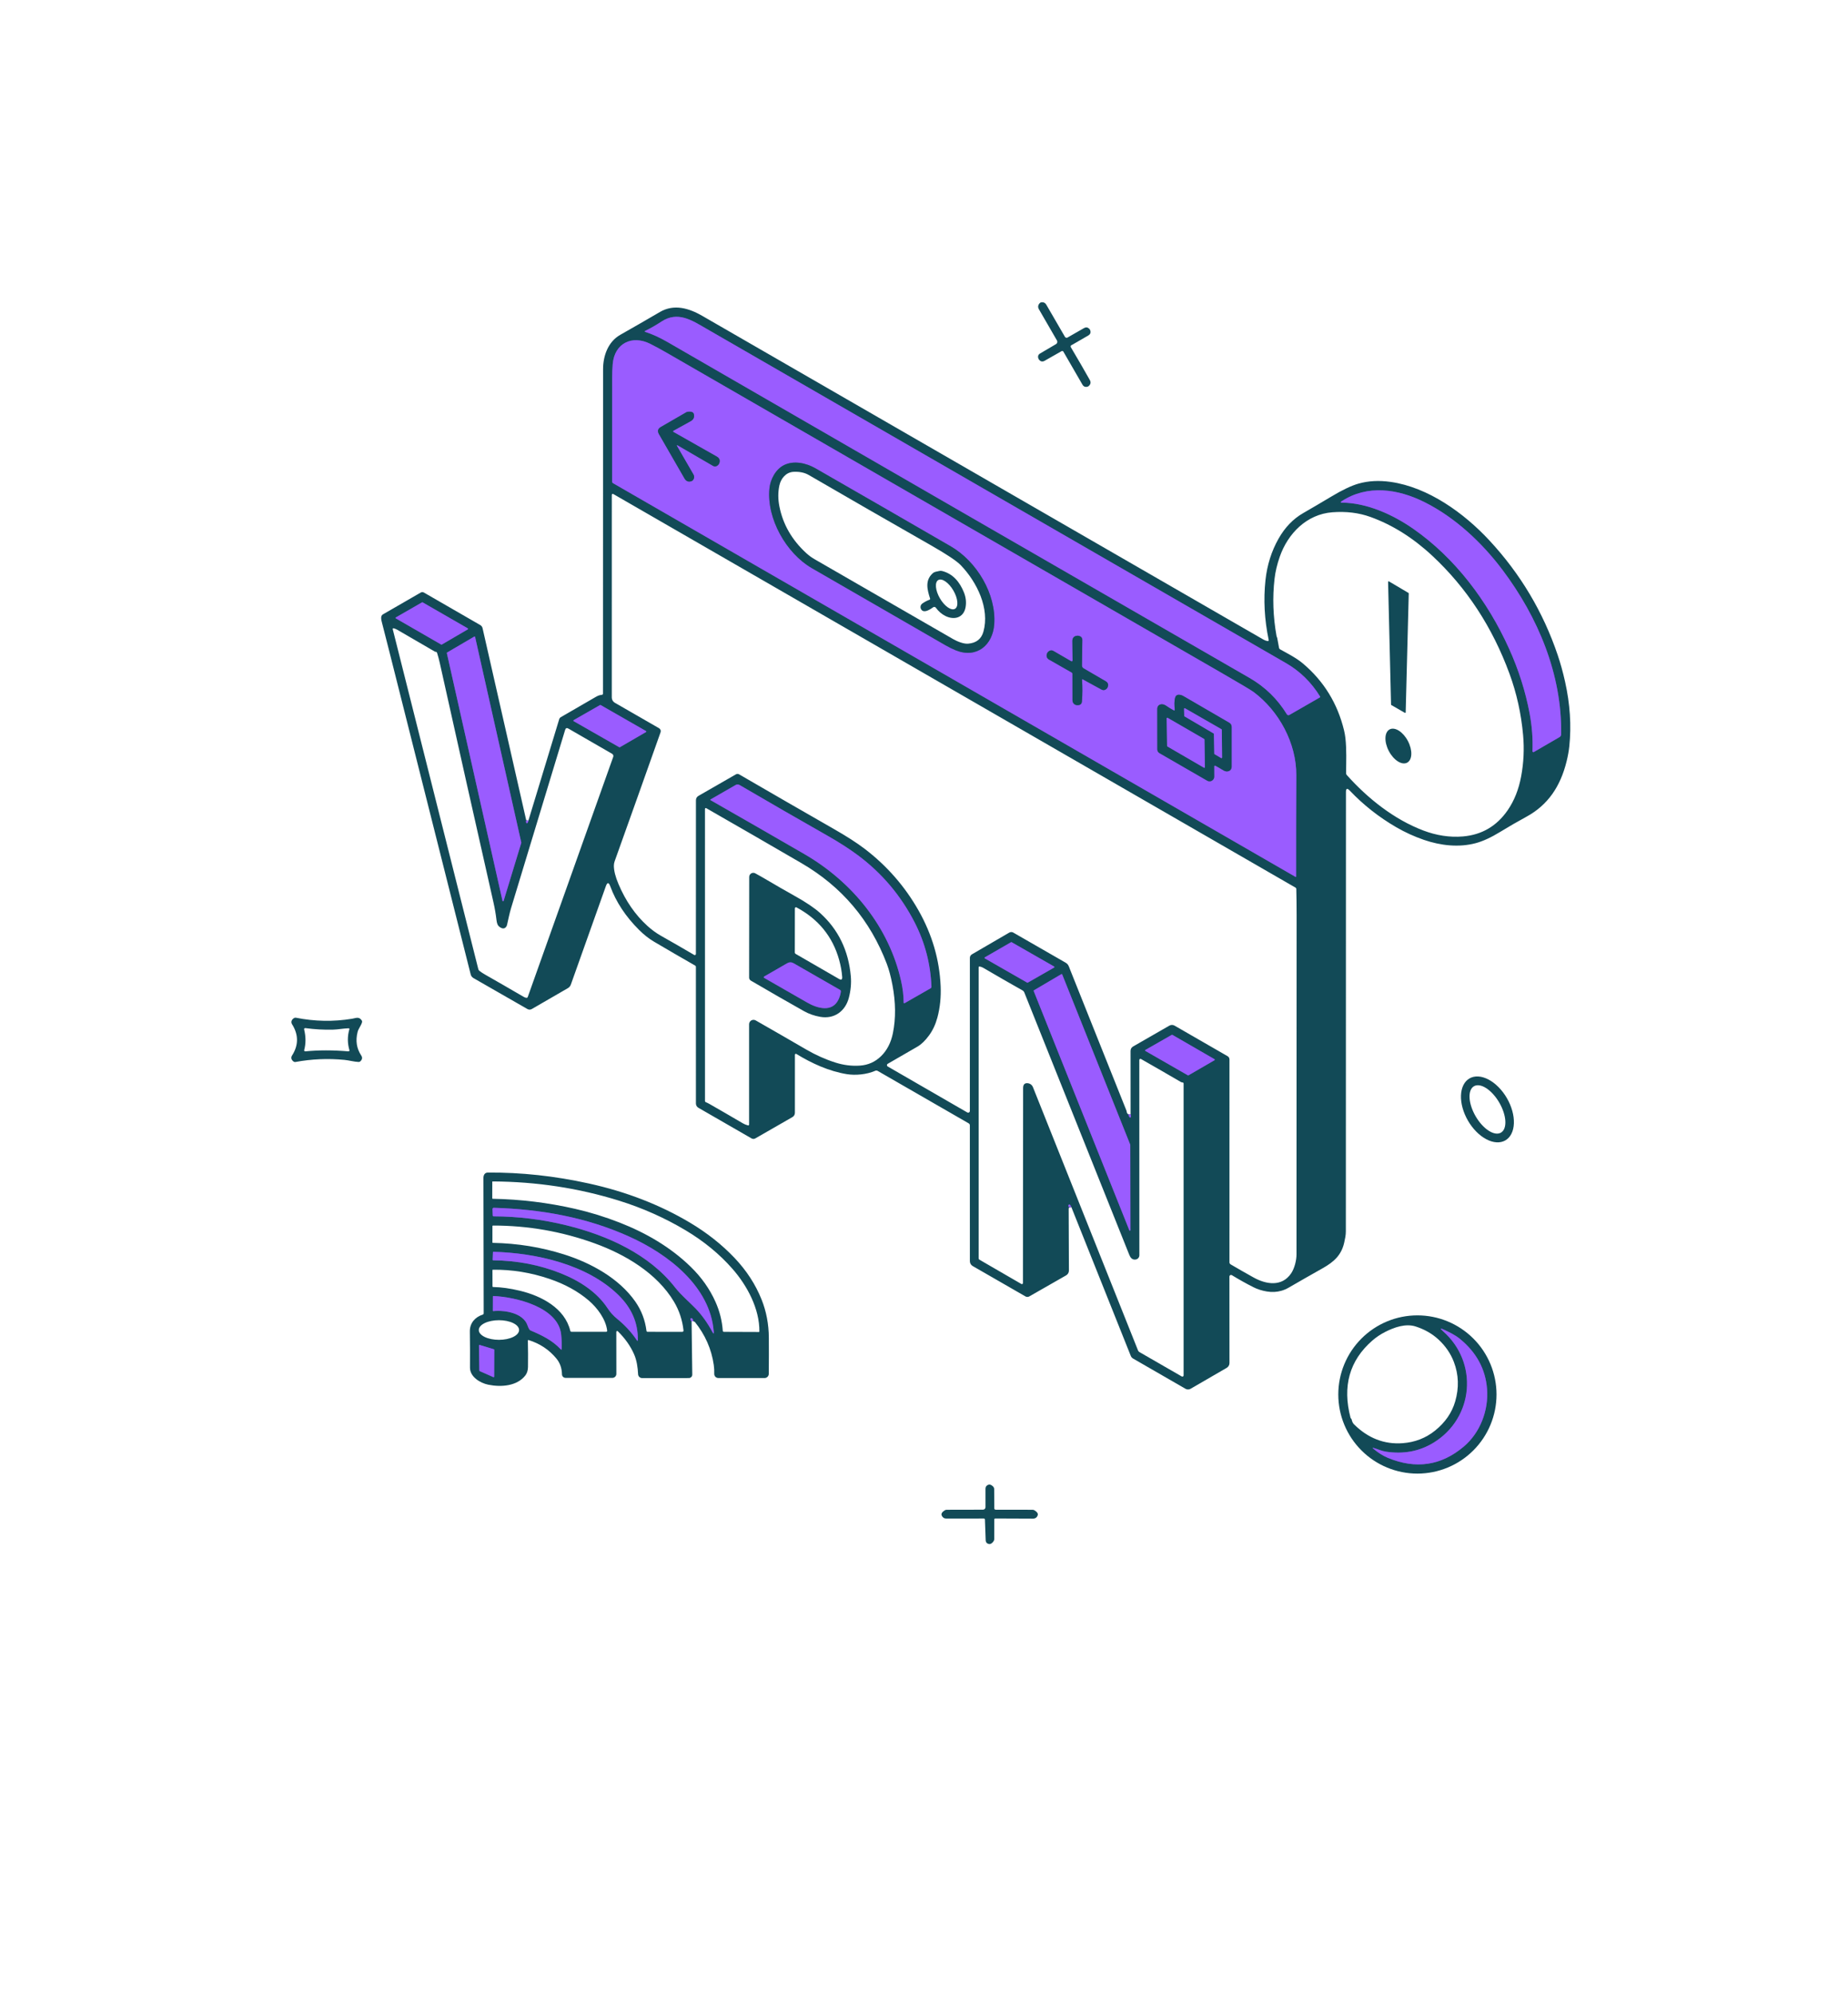 <svg width="850" height="917" viewBox="0 0 850 917" fill="none" xmlns="http://www.w3.org/2000/svg">
<path d="M492.784 555.129C492.631 554.67 492.396 554.304 492.079 554.032C491.846 553.828 491.662 553.868 491.526 554.151C491.311 554.61 491.368 554.879 491.696 554.959" stroke="#5653AB" stroke-width="2"/>
<path d="M242.074 377.372C241.887 377.723 241.892 378.063 242.091 378.392C242.261 378.669 242.442 378.675 242.635 378.409C242.844 378.114 242.983 377.757 243.051 377.338" stroke="#5653AB" stroke-width="2"/>
<path d="M318.764 607.574C318.889 606.985 318.708 606.543 318.22 606.248C317.937 606.078 317.733 606.146 317.608 606.452C317.472 606.781 317.639 607.175 318.11 607.634" stroke="#5653AB" stroke-width="2"/>
<path d="M306.996 157.275C393.747 207.434 484.017 259.445 574.755 311.771C581.878 315.879 587.598 321.457 591.916 328.505C592.027 328.689 592.206 328.822 592.414 328.876C592.622 328.93 592.843 328.9 593.03 328.794L607.037 320.746C607.077 320.723 607.112 320.692 607.14 320.656C607.167 320.619 607.187 320.578 607.198 320.533C607.21 320.489 607.212 320.443 607.204 320.397C607.197 320.352 607.181 320.309 607.157 320.27C603.139 313.76 597.931 308.661 591.534 304.972C501.824 253.216 412.841 201.881 324.582 150.969C318.165 147.264 311.688 142.963 304.225 147.893C301.771 149.513 299.264 150.946 296.702 152.193C296.663 152.212 296.63 152.242 296.608 152.28C296.586 152.318 296.576 152.362 296.579 152.405C296.581 152.449 296.597 152.491 296.624 152.526C296.65 152.561 296.687 152.587 296.728 152.601C299.992 153.649 303.415 155.207 306.996 157.275Z" stroke="#5653AB" stroke-width="2"/>
<path d="M596.154 403.046C596.137 386.491 596.168 370.981 596.247 356.516C596.332 341.856 588.359 326.983 576.578 318.213C575.451 317.374 570.586 314.473 561.984 309.51C476.803 260.388 391.803 211.357 306.984 162.416C304.162 160.79 301.547 159.368 299.138 158.15C290.715 153.884 282.631 157.878 281.832 167.405C281.668 169.433 281.583 171.467 281.577 173.507C281.555 191.382 281.549 207.371 281.56 221.473C281.56 221.622 281.6 221.769 281.674 221.897C281.749 222.026 281.856 222.132 281.985 222.204L595.848 403.224C596.052 403.343 596.154 403.284 596.154 403.046Z" stroke="#5653AB" stroke-width="2"/>
<path d="M655.297 230.958C642.947 224.771 628.93 222.783 617.132 230.491C616.469 230.921 616.535 231.142 617.328 231.154C628.701 231.256 640.592 236.601 650.019 243.162C669.305 256.59 684.231 276.451 694.083 298.225C698.503 307.981 701.668 317.956 703.577 328.148C704.671 333.99 705.107 339.766 704.886 345.477C704.883 345.548 704.899 345.619 704.933 345.682C704.966 345.745 705.016 345.797 705.076 345.835C705.137 345.872 705.207 345.892 705.278 345.894C705.349 345.895 705.419 345.877 705.481 345.843L717.313 338.976C717.538 338.847 717.726 338.661 717.857 338.438C717.988 338.214 718.059 337.96 718.061 337.701C718.52 310.284 707.487 283.845 691.023 261.995C681.664 249.579 669.373 238.012 655.297 230.958Z" stroke="#5653AB" stroke-width="2"/>
<path d="M519.064 512.397C519.047 512.941 519.222 513.406 519.591 513.791C519.823 514.041 519.99 514.004 520.092 513.681C520.194 513.341 520.171 512.933 520.024 512.457" stroke="#5653AB" stroke-width="2"/>
<path d="M202.941 296.415C202.979 296.437 203.023 296.449 203.068 296.449C203.113 296.449 203.157 296.437 203.196 296.415L215.172 289.42C215.211 289.398 215.243 289.366 215.266 289.327C215.288 289.288 215.3 289.244 215.3 289.199C215.3 289.155 215.288 289.111 215.266 289.072C215.243 289.033 215.211 289.001 215.172 288.978L194.381 277.004C194.342 276.982 194.298 276.97 194.254 276.97C194.209 276.97 194.165 276.982 194.126 277.004L182.073 283.939C182.034 283.961 182.002 283.993 181.98 284.032C181.957 284.071 181.945 284.115 181.945 284.16C181.945 284.205 181.957 284.249 181.98 284.287C182.002 284.326 182.034 284.358 182.073 284.381L202.941 296.415Z" stroke="#5653AB" stroke-width="2"/>
<path d="M231.138 414.264C231.15 414.322 231.18 414.374 231.225 414.412C231.269 414.45 231.325 414.472 231.383 414.475C231.442 414.478 231.5 414.462 231.548 414.428C231.596 414.394 231.631 414.346 231.648 414.29L239.774 387.596C239.786 387.551 239.786 387.504 239.774 387.46L218.533 292.921C218.524 292.881 218.505 292.843 218.479 292.811C218.453 292.779 218.419 292.753 218.381 292.737C218.343 292.72 218.301 292.713 218.26 292.715C218.218 292.718 218.178 292.73 218.142 292.751L205.664 300.069C205.616 300.096 205.578 300.138 205.555 300.188C205.532 300.239 205.526 300.295 205.536 300.349L231.138 414.264Z" stroke="#5653AB" stroke-width="2"/>
<path d="M284.836 343.624C284.878 343.647 284.925 343.66 284.972 343.66C285.02 343.66 285.067 343.647 285.108 343.624L297.119 336.655C297.161 336.631 297.197 336.597 297.222 336.555C297.246 336.513 297.259 336.465 297.259 336.417C297.259 336.368 297.246 336.321 297.222 336.279C297.197 336.237 297.161 336.202 297.119 336.179L276.268 324.23C276.227 324.206 276.18 324.193 276.132 324.193C276.085 324.193 276.038 324.206 275.996 324.23L263.867 331.165C263.824 331.188 263.789 331.223 263.764 331.264C263.74 331.306 263.727 331.354 263.727 331.403C263.727 331.451 263.74 331.499 263.764 331.541C263.789 331.583 263.824 331.617 263.867 331.641L284.836 343.624Z" stroke="#5653AB" stroke-width="2"/>
<path d="M420.763 424.31C414.439 411.936 405.735 401.613 394.651 393.341C390.707 390.401 386.018 387.387 380.584 384.299C367.25 376.729 353.786 368.967 340.192 361.013C339.916 360.85 339.601 360.763 339.279 360.762C338.956 360.76 338.638 360.844 338.356 361.004L326.872 367.624C326.657 367.743 326.657 367.865 326.872 367.99C340.994 376.047 355.342 384.293 369.916 392.729C392.059 405.537 408.957 426.358 414.499 451.251C415.247 454.622 415.632 457.902 415.655 461.092C415.656 461.14 415.67 461.187 415.695 461.229C415.719 461.27 415.754 461.304 415.796 461.328C415.838 461.352 415.885 461.365 415.934 461.365C415.982 461.366 416.029 461.354 416.071 461.33L428.031 454.489C428.157 454.417 428.261 454.312 428.331 454.185C428.402 454.057 428.436 453.913 428.43 453.766C428.028 443.341 425.472 433.523 420.763 424.31Z" stroke="#5653AB" stroke-width="2"/>
<path d="M472.469 451.888C472.508 451.909 472.552 451.921 472.596 451.921C472.641 451.921 472.685 451.909 472.724 451.888L484.862 444.944C484.903 444.921 484.937 444.888 484.96 444.848C484.984 444.807 484.996 444.762 484.996 444.715C484.996 444.668 484.984 444.622 484.96 444.582C484.937 444.542 484.903 444.508 484.862 444.485L465.303 433.293C465.264 433.271 465.221 433.26 465.176 433.26C465.131 433.26 465.087 433.271 465.048 433.293L452.97 440.261C452.929 440.284 452.895 440.318 452.872 440.358C452.848 440.398 452.836 440.444 452.836 440.491C452.836 440.538 452.848 440.583 452.872 440.624C452.895 440.664 452.929 440.698 452.97 440.72L472.469 451.888Z" stroke="#5653AB" stroke-width="2"/>
<path d="M519.453 565.795C519.474 565.851 519.515 565.898 519.569 565.927C519.622 565.957 519.683 565.966 519.743 565.954C519.802 565.941 519.855 565.908 519.892 565.861C519.929 565.813 519.948 565.753 519.946 565.693L519.878 526.497C519.878 526.465 519.872 526.434 519.861 526.404L488.555 448.098C488.541 448.064 488.52 448.034 488.493 448.009C488.466 447.985 488.434 447.966 488.4 447.955C488.365 447.944 488.328 447.94 488.292 447.944C488.256 447.948 488.221 447.96 488.19 447.979L475.559 455.415C475.507 455.447 475.469 455.496 475.45 455.553C475.431 455.611 475.434 455.673 475.457 455.729L519.453 565.795Z" stroke="#5653AB" stroke-width="2"/>
<path d="M546.372 494.509C546.414 494.533 546.461 494.545 546.508 494.545C546.556 494.545 546.603 494.533 546.644 494.509L558.604 487.565C558.646 487.542 558.682 487.507 558.706 487.466C558.731 487.424 558.744 487.376 558.744 487.327C558.744 487.279 558.731 487.231 558.706 487.189C558.682 487.147 558.646 487.113 558.604 487.089L539.241 475.897C539.199 475.873 539.153 475.86 539.105 475.86C539.057 475.86 539.01 475.873 538.969 475.897L526.848 482.823C526.805 482.846 526.769 482.88 526.743 482.921C526.718 482.963 526.704 483.01 526.703 483.059C526.702 483.107 526.715 483.155 526.738 483.197C526.762 483.24 526.797 483.275 526.839 483.299L546.372 494.509Z" stroke="#5653AB" stroke-width="2"/>
<path d="M311.902 204.901L328.009 214.267C328.283 214.425 328.596 214.505 328.914 214.498C329.232 214.49 329.542 214.396 329.811 214.224C330.367 213.873 330.727 213.425 330.891 212.881C331.276 211.612 330.891 210.649 329.735 209.992L309.666 198.612C309.623 198.586 309.587 198.549 309.562 198.505C309.537 198.46 309.524 198.41 309.525 198.359C309.526 198.308 309.54 198.258 309.567 198.215C309.593 198.171 309.63 198.135 309.675 198.111L317.707 193.666C319.005 192.946 319.481 191.867 319.135 190.428C318.92 189.555 318.028 189.196 316.458 189.349C316.167 189.377 315.885 189.466 315.633 189.612L303.963 196.36C302.58 197.159 302.288 198.247 303.087 199.623L314.86 220.054C315.597 221.335 316.662 221.743 318.056 221.278C318.294 221.199 318.501 221.057 318.676 220.853C319.39 220.003 319.47 219.097 318.914 218.133L311.485 205.309C311.1 204.652 311.239 204.516 311.902 204.901Z" stroke="#5653AB" stroke-width="2"/>
<path d="M353.912 224.669C352.577 238.48 361.638 254.474 373.428 261.273C394.219 273.25 414.701 285.066 434.874 296.721C436.54 297.684 438.15 298.474 439.702 299.092C449.341 302.908 456.668 296.576 457.314 287.015C458.258 273.129 449.239 258.154 437.322 251.253C415.557 238.658 394.817 226.701 375.102 215.38C370.852 212.95 365.2 211.658 360.669 213.868C356.776 215.771 354.311 220.48 353.912 224.669Z" stroke="#5653AB" stroke-width="2"/>
<path d="M497.683 312.655C497.66 312.338 497.785 312.255 498.057 312.408L506.608 317.083C507.401 317.519 508.146 317.448 508.843 316.87C509.11 316.655 509.305 316.403 509.43 316.114C509.98 314.879 509.671 313.924 508.503 313.25L498.397 307.36C498.17 307.229 497.982 307.04 497.852 306.811C497.722 306.583 497.655 306.323 497.657 306.06L497.819 294.23C497.824 293.899 497.735 293.573 497.564 293.29C497.393 293.008 497.145 292.779 496.85 292.632C496.402 292.405 495.946 292.312 495.481 292.352C493.974 292.499 493.229 293.329 493.246 294.842L493.339 303.604C493.345 304.182 493.096 304.326 492.591 304.037L484.491 299.337C484.176 299.154 483.813 299.068 483.449 299.091C483.084 299.114 482.734 299.244 482.442 299.465C481.978 299.816 481.675 300.227 481.533 300.697C481.176 301.87 481.53 302.76 482.595 303.366L492.974 309.281C493.178 309.4 493.28 309.575 493.28 309.808L493.297 322.088C493.299 322.671 493.531 323.228 493.942 323.639C494.353 324.05 494.91 324.281 495.49 324.281C495.592 324.281 495.691 324.281 495.787 324.281C496.926 324.258 497.544 323.677 497.64 322.539C497.901 319.241 497.915 315.947 497.683 312.655Z" stroke="#5653AB" stroke-width="2"/>
<path d="M540.349 326.414C540.353 326.47 540.343 326.527 540.318 326.578C540.294 326.629 540.257 326.672 540.211 326.703C540.165 326.735 540.111 326.753 540.056 326.756C540.001 326.759 539.947 326.746 539.898 326.72C538.657 326.052 537.453 325.312 536.286 324.502C534.637 323.346 532.291 323.712 532.291 326.117C532.285 331.879 532.294 338.052 532.316 344.635C532.317 344.979 532.407 345.316 532.579 345.613C532.75 345.91 532.997 346.156 533.294 346.326L555.283 359.015C555.609 359.202 555.979 359.301 556.356 359.3C556.732 359.299 557.101 359.199 557.425 359.01C557.75 358.821 558.018 358.55 558.204 358.224C558.389 357.898 558.484 357.528 558.479 357.154L558.445 352.462C558.445 352.393 558.463 352.325 558.496 352.265C558.53 352.204 558.578 352.153 558.636 352.117C558.695 352.081 558.761 352.061 558.829 352.059C558.897 352.057 558.964 352.073 559.023 352.105C560.213 352.746 561.463 353.474 562.772 354.29C564.319 355.25 566.486 354.698 566.503 352.598C566.532 346.139 566.532 340.015 566.503 334.224C566.503 333.855 566.405 333.492 566.219 333.171C566.032 332.85 565.764 332.583 565.441 332.397C558.306 328.255 551.251 324.154 544.276 320.091C543.179 319.445 541.148 318.986 540.604 320.567C540 322.284 540.196 324.629 540.349 326.414Z" stroke="#5653AB" stroke-width="2"/>
<path d="M561.677 348.613C561.721 348.638 561.771 348.651 561.821 348.651C561.871 348.652 561.921 348.639 561.965 348.614C562.009 348.589 562.045 348.553 562.071 348.509C562.096 348.466 562.11 348.417 562.111 348.366L561.983 335.61C561.983 335.56 561.969 335.511 561.944 335.467C561.918 335.424 561.882 335.388 561.839 335.363L545.043 325.717C544.999 325.692 544.948 325.679 544.897 325.679C544.846 325.679 544.796 325.693 544.752 325.719C544.708 325.745 544.671 325.782 544.646 325.826C544.621 325.871 544.609 325.921 544.609 325.972L544.694 329.193C544.694 329.243 544.707 329.291 544.73 329.334C544.754 329.377 544.789 329.414 544.83 329.44L558.218 337.301C558.26 337.327 558.294 337.363 558.318 337.407C558.342 337.45 558.354 337.498 558.354 337.548L558.524 346.582C558.524 346.631 558.536 346.679 558.56 346.722C558.584 346.766 558.618 346.802 558.66 346.828L561.677 348.613Z" stroke="#5653AB" stroke-width="2"/>
<path d="M537.059 330.111C537.014 330.085 536.964 330.072 536.913 330.072C536.862 330.072 536.812 330.086 536.767 330.112C536.723 330.138 536.687 330.175 536.662 330.22C536.637 330.264 536.624 330.315 536.625 330.366L536.821 343.037C536.821 343.087 536.835 343.136 536.86 343.18C536.886 343.223 536.922 343.259 536.965 343.284L553.77 353.049C553.814 353.074 553.864 353.088 553.915 353.087C553.966 353.087 554.017 353.074 554.061 353.048C554.105 353.022 554.141 352.985 554.166 352.94C554.191 352.895 554.204 352.845 554.203 352.794L554.008 340.088C554.007 340.038 553.993 339.989 553.968 339.946C553.943 339.903 553.906 339.867 553.863 339.842L537.059 330.111Z" stroke="#5653AB" stroke-width="2"/>
<path d="M351.509 449.712C358.096 453.46 364.616 457.208 371.254 461.032C375.895 463.709 382.865 465.766 385.73 459.528C386.285 458.31 386.625 457.117 386.75 455.95C386.784 455.633 386.662 455.392 386.384 455.227L365.041 442.981C364.044 442.409 363.046 442.409 362.049 442.981L351.509 449.057C351.452 449.092 351.404 449.141 351.371 449.199C351.338 449.257 351.32 449.323 351.32 449.389C351.32 449.455 351.338 449.52 351.371 449.577C351.404 449.633 351.452 449.68 351.509 449.712Z" stroke="#5653AB" stroke-width="2"/>
<path d="M328.301 612.461C326.745 591.622 307.382 576.75 289.345 568.634C269.591 559.735 248.834 556.107 227.244 555.427C226.768 555.41 226.536 555.642 226.547 556.124L226.641 558.911C226.646 559.211 226.799 559.362 227.1 559.362C238.314 559.396 249.438 560.764 260.471 563.466C279.528 568.141 298.619 576.818 310.527 592.073C313.332 595.659 316.834 598.523 319.937 601.727C322.815 604.696 325.416 608.33 327.74 612.631C328.187 613.458 328.374 613.401 328.301 612.461Z" stroke="#5653AB" stroke-width="2"/>
<path d="M258.094 585.622C266.755 589.106 274.592 594.222 279.48 601.65C280.698 603.503 282.152 605.112 283.84 606.477C287.206 609.197 290.453 612.622 292.876 616.293C293.193 616.775 293.357 616.727 293.369 616.149C293.488 608.409 290.555 601.585 284.571 595.676C270.198 581.491 246.636 576.188 226.916 575.67C226.808 575.67 226.751 575.724 226.746 575.831L226.61 579.358C226.604 579.506 226.675 579.579 226.822 579.579C237.952 579.698 248.375 581.712 258.094 585.622Z" stroke="#5653AB" stroke-width="2"/>
<path d="M226.916 602.933C232.059 602.406 240.763 603.732 242.675 609.622C242.868 610.217 243.123 610.775 243.44 611.296C243.599 611.562 243.82 611.755 244.103 611.874C249.288 614.083 253.997 616.344 257.882 620.474C258.182 620.797 258.338 620.738 258.349 620.296C258.417 617.843 258.327 615.571 258.077 613.48C256.615 601.14 237.295 596.432 226.916 595.998C226.786 595.993 226.721 596.052 226.721 596.177L226.695 602.738C226.695 602.885 226.769 602.95 226.916 602.933Z" stroke="#5653AB" stroke-width="2"/>
<path d="M220.483 630.29C220.484 630.34 220.498 630.389 220.525 630.431C220.552 630.474 220.591 630.507 220.636 630.528L226.926 633.307C226.966 633.324 227.009 633.331 227.052 633.327C227.095 633.323 227.136 633.309 227.172 633.285C227.208 633.262 227.238 633.23 227.259 633.192C227.28 633.154 227.291 633.112 227.292 633.069L227.351 620.746C227.352 620.689 227.334 620.634 227.3 620.588C227.267 620.542 227.219 620.508 227.164 620.491L220.645 618.503C220.605 618.49 220.562 618.488 220.521 618.496C220.479 618.503 220.44 618.521 220.407 618.546C220.373 618.572 220.347 618.606 220.329 618.644C220.311 618.682 220.303 618.724 220.305 618.766L220.483 630.29Z" stroke="#5653AB" stroke-width="2"/>
<path d="M663.688 612.146C680.153 626.61 677.934 652.132 659.294 663.494C652.839 667.432 645.572 668.795 637.491 667.582C635.502 667.285 633.692 666.392 631.788 665.866C631.266 665.724 631.212 665.826 631.626 666.172C633.91 668.092 636.145 669.506 638.333 670.412C651.258 675.761 662.923 674.021 673.327 665.194C680.714 658.922 684.76 648.724 683.969 638.679C683.255 629.568 679.087 621.902 671.466 615.681C669.29 613.897 666.646 612.664 664.13 611.474C662.39 610.653 662.243 610.877 663.688 612.146Z" stroke="#5653AB" stroke-width="2"/>
<path d="M492.954 158.661C492.852 158.685 492.756 158.733 492.676 158.8C492.595 158.868 492.532 158.954 492.49 159.051C492.449 159.147 492.431 159.252 492.438 159.357C492.444 159.462 492.476 159.564 492.529 159.655C495.572 164.783 498.476 169.8 501.242 174.706C501.848 175.777 501.686 176.717 500.757 177.528C500.615 177.652 500.454 177.743 500.273 177.8C499.213 178.123 498.405 177.802 497.85 176.839L489.104 161.703C489.024 161.566 488.893 161.466 488.739 161.424C488.585 161.383 488.42 161.404 488.279 161.482L480.536 165.885C479.476 166.491 478.583 166.304 477.858 165.324C477.739 165.165 477.648 164.984 477.586 164.78C477.269 163.8 477.555 163.049 478.445 162.528L485.729 158.244C486.006 158.081 486.206 157.816 486.287 157.505C486.369 157.195 486.324 156.865 486.163 156.587L477.884 142.275C477.294 141.256 477.399 140.312 478.198 139.445C478.481 139.134 478.861 138.981 479.337 138.986C480.176 138.992 480.808 139.36 481.233 140.091L489.826 154.896C489.942 155.096 490.132 155.242 490.355 155.302C490.577 155.363 490.815 155.333 491.016 155.219L498.59 150.885C499.462 150.38 500.264 150.477 500.995 151.173C501.154 151.326 501.278 151.502 501.369 151.7C501.862 152.817 501.582 153.683 500.528 154.301C498.068 155.751 495.683 157.131 493.371 158.44C493.127 158.581 492.988 158.655 492.954 158.661Z" fill="#124A57"/>
<path d="M492.78 555.129C492.626 554.67 492.391 554.305 492.074 554.033C491.842 553.829 491.658 553.868 491.522 554.152C491.306 554.611 491.363 554.88 491.692 554.959C491.697 555.038 491.672 555.104 491.615 555.155C491.564 555.2 491.539 555.257 491.539 555.325L491.658 584.271C491.66 584.724 491.541 585.171 491.314 585.563C491.087 585.956 490.76 586.281 490.366 586.506L473.425 596.186C473.155 596.339 472.852 596.419 472.543 596.419C472.234 596.419 471.932 596.339 471.666 596.186L447.39 582.214C446.996 581.986 446.67 581.659 446.443 581.265C446.217 580.871 446.097 580.425 446.098 579.97L446.089 517.548C446.089 517.118 445.902 516.795 445.528 516.579L403.708 492.486C403.534 492.386 403.34 492.328 403.14 492.318C402.941 492.308 402.742 492.345 402.561 492.426C398.634 494.143 393.508 494.619 389.513 493.973C381.285 492.639 373.32 488.993 366.291 484.676C366.225 484.634 366.149 484.612 366.071 484.61C365.993 484.608 365.916 484.628 365.848 484.666C365.781 484.704 365.724 484.76 365.686 484.827C365.647 484.895 365.627 484.972 365.628 485.05L365.62 511.761C365.62 512.156 365.515 512.544 365.317 512.887C365.119 513.23 364.833 513.516 364.489 513.715L347.387 523.531C347.125 523.679 346.83 523.755 346.53 523.754C346.231 523.752 345.937 523.673 345.678 523.523L321.224 509.432C320.88 509.233 320.595 508.946 320.396 508.602C320.198 508.257 320.093 507.866 320.093 507.469L320.085 444.673C320.085 444.541 320.05 444.411 319.983 444.296C319.916 444.181 319.819 444.085 319.702 444.018C313.526 440.489 307.224 436.828 300.798 433.038C298.469 431.667 296.186 429.868 293.947 427.641C287.765 421.488 283.342 414.786 280.679 407.534C279.999 405.675 279.327 405.678 278.664 407.542L262.565 452.78C262.319 453.476 261.83 454.061 261.188 454.429L244.647 463.998C243.945 464.401 243.242 464.401 242.539 463.998L217.77 449.789C217.456 449.609 217.181 449.367 216.962 449.078C216.743 448.789 216.584 448.458 216.495 448.106C204.114 399.052 191.709 349.828 179.282 300.434C178.109 295.777 176.902 291.043 175.661 286.233C175.381 285.145 174.879 283.25 176.12 282.536C182.104 279.097 187.907 275.749 193.528 272.491C193.748 272.364 193.997 272.297 194.251 272.297C194.505 272.297 194.754 272.364 194.973 272.491L220.881 287.431C221.152 287.587 221.388 287.797 221.574 288.049C221.76 288.3 221.891 288.588 221.961 288.893L242.072 377.372C241.885 377.723 241.891 378.063 242.089 378.392C242.259 378.67 242.44 378.675 242.633 378.409C242.843 378.114 242.981 377.757 243.049 377.338L257.21 330.74C257.331 330.347 257.595 330.013 257.95 329.805C263.821 326.434 269.181 323.329 274.032 320.491C274.941 319.964 275.757 319.624 276.803 319.531C277.166 319.502 277.347 319.304 277.347 318.936C277.353 269.208 277.367 219.482 277.389 169.76C277.389 163.598 279.701 157.148 285.295 153.978C291.755 150.312 297.823 146.816 303.501 143.49C310.038 139.649 316.932 141.748 323.035 145.267C409.191 194.949 495.202 244.559 581.069 294.094C581.664 294.44 582.296 294.675 582.965 294.8C583.435 294.885 583.622 294.692 583.526 294.222C581.582 284.89 581.097 275.72 582.072 266.712C582.826 259.794 584.832 253.457 588.09 247.7C591.014 242.533 594.785 238.621 599.404 235.964C603.546 233.579 607.855 231.046 612.332 228.366C617.409 225.318 621.589 223.329 624.87 222.4C629.386 221.114 634.319 220.853 639.668 221.618C656.88 224.074 673.32 235.879 685.058 248.525C699.31 263.873 709.782 281.443 716.474 301.233C717.755 305.018 718.882 309.091 719.857 313.454C722.158 323.754 722.812 333.655 721.82 343.157C721.588 345.378 721.169 347.706 720.562 350.143C717.74 361.59 712.045 370.191 702.024 375.63C697.978 377.828 694.006 380.123 690.107 382.514C685.874 385.114 682.091 386.859 678.759 387.749C671.025 389.814 662.618 388.871 654.943 386.228C650.511 384.704 646.267 382.766 642.21 380.415C634.219 375.774 627.091 370.157 620.824 363.562C619.656 362.332 619.073 362.565 619.073 364.259C619.05 431.443 619.036 498.763 619.03 566.22C619.03 567.058 618.956 567.925 618.809 568.82C618.645 569.767 618.455 570.696 618.24 571.608C616.931 577.183 613.59 580.276 608.456 583.174C603.005 586.245 597.754 589.242 592.706 592.166C591.651 592.772 590.564 593.24 589.442 593.568C587.305 594.191 585.058 594.308 582.701 593.917C580.44 593.543 578.394 592.894 576.564 591.971C573.283 590.316 569.968 588.466 566.619 586.421C566.506 586.351 566.376 586.313 566.243 586.311C566.11 586.308 565.979 586.341 565.863 586.406C565.747 586.471 565.65 586.565 565.583 586.68C565.515 586.795 565.48 586.925 565.48 587.058L565.505 626.823C565.506 627.27 565.388 627.71 565.164 628.098C564.94 628.486 564.618 628.808 564.23 629.033L547.613 638.662C547.259 638.866 546.857 638.974 546.447 638.974C546.036 638.974 545.633 638.866 545.276 638.662L521.152 624.75C520.679 624.475 520.311 624.047 520.107 623.534L492.78 555.129ZM306.995 157.275C393.746 207.434 484.016 259.445 574.754 311.771C581.876 315.879 587.597 321.457 591.915 328.505C592.026 328.689 592.205 328.822 592.413 328.876C592.621 328.93 592.842 328.901 593.029 328.794L607.036 320.746C607.076 320.723 607.111 320.693 607.139 320.656C607.166 320.62 607.186 320.578 607.197 320.533C607.209 320.489 607.211 320.443 607.203 320.397C607.196 320.352 607.18 320.309 607.155 320.27C603.138 313.76 597.93 308.661 591.533 304.973C501.823 253.216 412.84 201.882 324.581 150.969C318.164 147.264 311.687 142.964 304.224 147.893C301.77 149.513 299.263 150.947 296.701 152.193C296.662 152.212 296.629 152.243 296.607 152.28C296.585 152.318 296.575 152.362 296.578 152.406C296.58 152.449 296.596 152.491 296.623 152.526C296.649 152.561 296.686 152.587 296.727 152.601C299.991 153.649 303.414 155.207 306.995 157.275ZM596.148 403.046C596.131 386.491 596.162 370.981 596.242 356.517C596.327 341.856 588.354 326.984 576.573 318.213C575.445 317.375 570.58 314.474 561.978 309.511C476.797 260.389 391.797 211.357 306.978 162.417C304.156 160.791 301.541 159.369 299.132 158.151C290.709 153.884 282.625 157.879 281.826 167.406C281.662 169.434 281.577 171.468 281.571 173.508C281.549 191.383 281.543 207.372 281.554 221.474C281.554 221.623 281.594 221.769 281.669 221.898C281.743 222.026 281.851 222.132 281.979 222.205L595.842 403.225C596.046 403.344 596.148 403.284 596.148 403.046ZM655.291 230.958C642.94 224.771 628.924 222.782 617.126 230.491C616.463 230.921 616.528 231.142 617.322 231.154C628.695 231.256 640.586 236.601 650.012 243.162C669.299 256.59 684.225 276.451 694.077 298.225C698.497 307.981 701.661 317.956 703.571 328.148C704.665 333.99 705.101 339.766 704.88 345.477C704.877 345.548 704.893 345.619 704.926 345.682C704.96 345.744 705.009 345.797 705.07 345.835C705.131 345.872 705.2 345.892 705.271 345.894C705.343 345.895 705.413 345.877 705.475 345.842L717.307 338.975C717.532 338.847 717.719 338.661 717.851 338.438C717.982 338.214 718.052 337.96 718.055 337.701C718.514 310.284 707.481 283.845 691.017 261.995C681.658 249.579 669.367 238.012 655.291 230.958ZM519.061 512.398C519.044 512.942 519.22 513.407 519.589 513.792C519.821 514.041 519.988 514.004 520.09 513.681C520.192 513.341 520.169 512.933 520.022 512.458L520.005 483.333C520.005 482.387 520.413 481.681 521.229 481.217L537.864 471.656C538.225 471.447 538.636 471.337 539.053 471.337C539.471 471.337 539.882 471.447 540.244 471.656L564.63 485.704C564.896 485.857 565.117 486.077 565.271 486.343C565.425 486.608 565.506 486.91 565.505 487.217L565.497 580.506C565.497 580.697 565.547 580.885 565.642 581.051C565.738 581.216 565.875 581.354 566.041 581.449C569.639 583.557 573.156 585.565 576.59 587.475C582.395 590.713 589.646 591.852 593.879 585.563C595.426 583.268 596.335 579.571 596.335 576.877C596.38 523.126 596.397 471.058 596.386 420.673C596.386 416.661 596.338 412.715 596.242 408.834C596.236 408.534 596.103 408.31 595.842 408.163L282.234 227.27C281.679 226.952 281.401 227.114 281.401 227.754L281.393 320.771C281.393 321.255 281.521 321.73 281.762 322.15C282.004 322.569 282.351 322.917 282.77 323.16L303.145 334.888C303.459 335.07 303.7 335.356 303.826 335.696C303.952 336.036 303.954 336.408 303.833 336.749C297.129 355.695 290.088 375.471 282.71 396.078C282.472 396.752 282.353 397.435 282.353 398.126C282.359 400.403 283.065 403.202 284.47 406.522C287.745 414.284 292.168 420.695 297.738 425.755C299.566 427.42 301.75 429.052 303.875 430.259C309.208 433.268 314.348 436.231 319.294 439.149C319.375 439.195 319.466 439.219 319.559 439.219C319.651 439.219 319.742 439.194 319.823 439.148C319.903 439.101 319.969 439.034 320.015 438.954C320.061 438.874 320.085 438.782 320.085 438.69L320.102 368.041C320.102 367.123 320.499 366.437 321.292 365.984L338.504 356.092C338.724 355.965 338.973 355.898 339.227 355.898C339.481 355.898 339.73 355.965 339.949 356.092C354.518 364.556 369.008 372.91 383.418 381.154C389.391 384.565 394.154 387.627 397.707 390.341C407.93 398.143 416.186 407.588 422.476 418.675C428.749 429.746 432.143 441.375 432.659 453.562C432.761 456.021 432.696 458.415 432.464 460.744C432.208 463.276 431.769 465.693 431.146 467.993C430.302 471.103 429.027 473.823 427.321 476.152C425.542 478.576 423.743 480.31 421.924 481.353C417.09 484.112 412.545 486.738 408.29 489.231C408.184 489.293 408.097 489.381 408.036 489.488C407.976 489.594 407.945 489.714 407.945 489.837C407.946 489.959 407.979 490.079 408.041 490.184C408.103 490.29 408.192 490.377 408.298 490.438L444.908 511.582C445.027 511.65 445.163 511.686 445.3 511.686C445.438 511.685 445.573 511.649 445.693 511.58C445.812 511.512 445.912 511.413 445.981 511.294C446.051 511.175 446.088 511.04 446.089 510.902L446.098 440.5C446.098 440.171 446.184 439.848 446.348 439.563C446.512 439.279 446.748 439.042 447.033 438.877L464.236 428.865C464.513 428.703 464.828 428.617 465.149 428.617C465.47 428.617 465.786 428.703 466.064 428.865C473.759 433.324 481.747 437.916 490.026 442.642C491.453 443.457 491.564 444.307 492.151 445.777C500.809 467.449 509.471 489.118 518.135 510.783C518.152 510.823 518.214 511.103 518.322 511.625C518.407 512.016 518.653 512.273 519.061 512.398ZM587.461 293.355L588.294 297.868C588.356 298.219 588.543 298.48 588.855 298.65C592.366 300.604 596.259 302.567 599.302 305.134C608.918 313.253 615.222 323.514 618.214 335.916C618.48 337.021 618.684 338.185 618.826 339.409C619.421 344.636 619.183 350.304 619.141 355.565C619.135 355.882 619.24 356.16 619.455 356.398C629.145 367.242 641.249 376.845 654.696 381.936C660.603 384.171 666.724 385.182 672.903 384.655C681.567 383.913 688.416 379.905 693.448 372.63C696.474 368.25 698.545 363.052 699.661 357.035C700.834 350.729 701.134 344.409 700.562 338.075C699.684 328.222 697.596 318.803 694.298 309.817C686.438 288.395 674.597 270.312 658.776 255.57C649.919 247.321 640.45 241.377 630.369 237.74C625.025 235.808 619.166 235.088 612.791 235.581C601.061 236.491 592.391 245.287 588.643 256.004C587.413 259.522 586.611 262.907 586.237 266.159C585.24 274.771 585.549 283.579 587.164 292.582C587.186 292.701 587.226 292.808 587.283 292.904C587.373 293.046 587.433 293.196 587.461 293.355ZM202.938 296.414C202.977 296.437 203.021 296.449 203.065 296.449C203.11 296.449 203.154 296.437 203.193 296.414L215.169 289.42C215.208 289.398 215.241 289.365 215.263 289.327C215.285 289.288 215.297 289.244 215.297 289.199C215.297 289.154 215.285 289.11 215.263 289.071C215.241 289.033 215.208 289 215.169 288.978L194.378 277.004C194.34 276.981 194.296 276.969 194.251 276.969C194.206 276.969 194.162 276.981 194.123 277.004L182.07 283.938C182.032 283.961 181.999 283.993 181.977 284.032C181.955 284.071 181.943 284.115 181.943 284.159C181.943 284.204 181.955 284.248 181.977 284.287C181.999 284.326 182.032 284.358 182.07 284.38L202.938 296.414ZM180.668 289.446L220.014 445.726C220.088 446.015 220.244 446.253 220.482 446.44C221.23 447.035 222.179 447.659 223.329 448.31C227.919 450.911 233.728 454.259 240.754 458.355C241.225 458.633 241.664 458.806 242.072 458.874C242.213 458.897 242.358 458.872 242.48 458.802C242.603 458.732 242.696 458.622 242.743 458.491L282.056 348.06C282.15 347.801 282.148 347.516 282.052 347.257C281.955 346.997 281.77 346.779 281.529 346.641L261.418 335.041C260.681 334.621 260.191 334.817 259.947 335.627C251.668 362.834 243.381 390.148 235.085 417.571C234.32 420.095 233.801 422.797 233.206 425.364C233.121 425.732 232.946 426.066 232.679 426.367C231.948 427.188 230.974 427.146 229.755 426.239C229.306 425.907 228.964 425.449 228.769 424.922C228.577 424.406 228.441 423.792 228.361 423.078C228.05 420.398 227.577 417.658 226.942 414.86C218.907 379.347 210.684 342.678 202.275 304.854C201.924 303.278 201.518 301.763 201.059 300.307C201.014 300.159 200.94 300.032 200.838 299.924C200.731 299.805 200.598 299.749 200.439 299.754C200.28 299.76 200.13 299.72 199.988 299.635C194.265 296.281 188.499 292.933 182.691 289.59C182.175 289.295 181.66 289.086 181.144 288.961C180.719 288.859 180.56 289.021 180.668 289.446ZM231.132 414.265C231.144 414.322 231.175 414.374 231.219 414.412C231.263 414.45 231.319 414.473 231.378 414.475C231.436 414.478 231.494 414.462 231.542 414.428C231.59 414.395 231.625 414.346 231.642 414.29L239.768 387.596C239.78 387.551 239.78 387.505 239.768 387.46L218.527 292.921C218.518 292.881 218.5 292.843 218.473 292.811C218.447 292.779 218.413 292.753 218.375 292.737C218.337 292.72 218.295 292.713 218.254 292.716C218.212 292.718 218.172 292.73 218.136 292.752L205.658 300.069C205.61 300.096 205.572 300.138 205.549 300.188C205.526 300.239 205.52 300.295 205.53 300.349L231.132 414.265ZM284.835 343.624C284.877 343.648 284.924 343.661 284.971 343.661C285.019 343.661 285.066 343.648 285.107 343.624L297.118 336.655C297.16 336.632 297.196 336.597 297.221 336.555C297.245 336.514 297.258 336.466 297.258 336.417C297.258 336.369 297.245 336.321 297.221 336.279C297.196 336.237 297.16 336.203 297.118 336.179L276.267 324.23C276.226 324.206 276.179 324.194 276.131 324.194C276.084 324.194 276.037 324.206 275.995 324.23L263.866 331.165C263.823 331.189 263.788 331.223 263.763 331.265C263.739 331.307 263.726 331.355 263.726 331.403C263.726 331.452 263.739 331.499 263.763 331.541C263.788 331.583 263.823 331.618 263.866 331.641L284.835 343.624ZM420.759 424.31C414.435 411.936 405.731 401.613 394.647 393.341C390.703 390.401 386.014 387.386 380.579 384.299C367.246 376.729 353.782 368.967 340.187 361.012C339.912 360.85 339.596 360.763 339.274 360.762C338.952 360.76 338.633 360.844 338.351 361.004L326.868 367.624C326.653 367.743 326.653 367.865 326.868 367.99C340.989 376.046 355.337 384.293 369.912 392.729C392.054 405.537 408.953 426.358 414.495 451.251C415.243 454.622 415.628 457.902 415.65 461.092C415.652 461.14 415.665 461.187 415.69 461.229C415.715 461.27 415.75 461.304 415.792 461.328C415.834 461.352 415.881 461.365 415.929 461.365C415.977 461.365 416.025 461.353 416.067 461.33L428.027 454.489C428.152 454.417 428.256 454.312 428.327 454.184C428.397 454.057 428.432 453.912 428.426 453.766C428.024 443.341 425.468 433.522 420.759 424.31ZM347.591 469.259C355.213 473.605 362.984 478.081 370.906 482.687C375.247 485.203 379.681 487.183 384.209 488.627C388.006 489.834 391.794 490.305 395.574 490.038C399.342 489.772 402.569 488.324 405.255 485.695C407.981 483.033 409.791 479.523 410.687 475.166C412.075 468.378 412.004 460.959 410.474 452.908C409.749 449.089 408.89 445.874 407.899 443.262C400.26 423.16 387.164 407.712 368.611 396.919C353.997 388.415 339.408 379.993 324.845 371.653C324.785 371.618 324.718 371.6 324.649 371.6C324.58 371.6 324.513 371.618 324.453 371.653C324.394 371.687 324.345 371.737 324.31 371.797C324.276 371.856 324.258 371.924 324.258 371.993L324.267 506.296C324.267 506.568 324.392 506.755 324.641 506.857C325.219 507.095 325.786 507.373 326.341 507.69C331.515 510.647 336.615 513.605 341.641 516.562C342.355 516.982 343.154 517.307 344.038 517.54C344.098 517.555 344.161 517.557 344.221 517.544C344.282 517.532 344.339 517.506 344.388 517.468C344.437 517.431 344.477 517.382 344.505 517.327C344.533 517.272 344.547 517.211 344.548 517.149V471.027C344.547 470.67 344.64 470.32 344.817 470.01C344.995 469.701 345.25 469.444 345.559 469.264C345.867 469.085 346.218 468.99 346.574 468.989C346.931 468.989 347.282 469.082 347.591 469.259ZM472.465 451.888C472.504 451.91 472.547 451.921 472.592 451.921C472.637 451.921 472.68 451.91 472.72 451.888L484.857 444.945C484.898 444.922 484.932 444.888 484.956 444.848C484.979 444.808 484.992 444.762 484.992 444.715C484.992 444.668 484.979 444.623 484.956 444.582C484.932 444.542 484.898 444.509 484.857 444.486L465.299 433.293C465.26 433.271 465.216 433.26 465.172 433.26C465.127 433.26 465.083 433.271 465.044 433.293L452.966 440.262C452.925 440.285 452.891 440.318 452.867 440.358C452.844 440.399 452.831 440.445 452.831 440.491C452.831 440.538 452.844 440.584 452.867 440.624C452.891 440.664 452.925 440.698 452.966 440.721L472.465 451.888ZM524.059 621.758L543.559 632.993C543.645 633.042 543.743 633.068 543.842 633.067C543.941 633.067 544.039 633.04 544.125 632.99C544.211 632.94 544.282 632.869 544.332 632.783C544.382 632.697 544.408 632.6 544.408 632.5V498.35C544.408 497.999 544.233 497.812 543.882 497.789C543.609 497.772 543.357 497.695 543.125 497.56C537.22 494.109 531.115 490.591 524.807 487.004C524.728 486.959 524.639 486.936 524.548 486.936C524.457 486.936 524.368 486.959 524.289 487.004C524.211 487.049 524.146 487.113 524.101 487.191C524.056 487.268 524.033 487.357 524.034 487.446L524.059 577.242C524.059 577.704 523.9 578.15 523.608 578.507C523.317 578.863 522.912 579.107 522.461 579.197C520.804 579.52 519.945 578.381 519.402 577.013C503.308 536.815 487.223 496.619 471.147 456.426C470.977 456.001 470.694 455.676 470.297 455.449C464.432 452.151 458.442 448.707 452.328 445.115C451.784 444.792 451.217 444.579 450.628 444.477C450.299 444.421 450.135 444.559 450.135 444.894V578.687C450.135 578.948 450.246 579.143 450.467 579.274L469.787 590.466C469.86 590.508 469.943 590.529 470.027 590.529C470.111 590.528 470.194 590.506 470.267 590.464C470.34 590.422 470.401 590.362 470.443 590.289C470.486 590.216 470.509 590.134 470.509 590.05C470.509 559.574 470.535 529.676 470.586 500.356C470.592 498.628 471.391 497.902 472.983 498.18C473.448 498.261 473.885 498.459 474.253 498.756C474.62 499.054 474.906 499.441 475.082 499.88L523.456 621.061C523.575 621.362 523.776 621.594 524.059 621.758ZM519.453 565.795C519.474 565.851 519.515 565.898 519.568 565.928C519.621 565.957 519.683 565.966 519.742 565.954C519.802 565.941 519.855 565.908 519.892 565.861C519.929 565.813 519.948 565.753 519.946 565.693L519.878 526.497C519.878 526.465 519.872 526.434 519.86 526.404L488.555 448.098C488.541 448.064 488.519 448.034 488.493 448.009C488.466 447.985 488.434 447.966 488.399 447.955C488.365 447.944 488.328 447.94 488.292 447.944C488.256 447.948 488.221 447.96 488.19 447.979L475.559 455.415C475.507 455.447 475.468 455.496 475.45 455.553C475.431 455.611 475.433 455.673 475.456 455.729L519.453 565.795ZM546.372 494.508C546.413 494.532 546.46 494.545 546.508 494.545C546.556 494.545 546.603 494.532 546.644 494.508L558.604 487.565C558.646 487.542 558.681 487.507 558.706 487.465C558.731 487.423 558.744 487.376 558.744 487.327C558.744 487.279 558.731 487.231 558.706 487.189C558.681 487.147 558.646 487.113 558.604 487.089L539.241 475.897C539.199 475.873 539.152 475.86 539.104 475.86C539.057 475.86 539.01 475.873 538.969 475.897L526.848 482.823C526.805 482.846 526.769 482.879 526.743 482.921C526.718 482.962 526.704 483.01 526.703 483.058C526.702 483.107 526.714 483.155 526.738 483.197C526.762 483.239 526.797 483.275 526.839 483.299L546.372 494.508Z" fill="#124A57"/>
<path d="M574.755 311.771C484.017 259.445 393.747 207.434 306.996 157.275C303.415 155.207 299.992 153.649 296.728 152.601C296.687 152.587 296.65 152.561 296.624 152.526C296.597 152.491 296.581 152.449 296.579 152.405C296.576 152.362 296.586 152.318 296.608 152.28C296.63 152.242 296.663 152.212 296.702 152.193C299.264 150.946 301.771 149.513 304.225 147.893C311.688 142.963 318.165 147.264 324.582 150.969C412.841 201.881 501.824 253.216 591.534 304.972C597.931 308.661 603.139 313.76 607.156 320.27C607.181 320.309 607.197 320.352 607.204 320.397C607.212 320.443 607.21 320.489 607.198 320.533C607.187 320.578 607.167 320.619 607.14 320.656C607.112 320.692 607.077 320.723 607.038 320.746L593.03 328.794C592.843 328.9 592.622 328.93 592.414 328.876C592.206 328.822 592.027 328.689 591.916 328.505C587.598 321.457 581.878 315.879 574.755 311.771Z" fill="#9A5CFF"/>
<path d="M596.146 403.047C596.146 403.285 596.044 403.344 595.84 403.225L281.978 222.205C281.849 222.133 281.741 222.027 281.667 221.898C281.592 221.77 281.553 221.623 281.553 221.474C281.541 207.372 281.547 191.383 281.57 173.508C281.575 171.468 281.66 169.434 281.825 167.406C282.624 157.879 290.707 153.885 299.131 158.151C301.539 159.369 304.154 160.791 306.976 162.417C391.795 211.358 476.795 260.389 561.976 309.511C570.578 314.474 575.443 317.375 576.571 318.214C588.352 326.984 596.325 341.857 596.24 356.517C596.16 370.982 596.129 386.492 596.146 403.047ZM311.898 204.902L328.005 214.267C328.279 214.426 328.592 214.506 328.91 214.499C329.227 214.491 329.538 214.396 329.807 214.225C330.362 213.874 330.722 213.426 330.887 212.882C331.272 211.613 330.887 210.65 329.731 209.993L309.662 198.613C309.618 198.587 309.582 198.55 309.557 198.505C309.533 198.461 309.52 198.411 309.521 198.36C309.522 198.309 309.536 198.259 309.562 198.216C309.589 198.172 309.626 198.136 309.671 198.112L317.703 193.667C319.001 192.947 319.477 191.868 319.131 190.429C318.916 189.556 318.023 189.196 316.454 189.349C316.162 189.377 315.881 189.467 315.629 189.613L303.959 196.361C302.576 197.16 302.284 198.247 303.083 199.624L314.856 220.055C315.592 221.335 316.658 221.743 318.052 221.279C318.29 221.199 318.496 221.058 318.672 220.854C319.386 220.004 319.465 219.097 318.91 218.134L311.481 205.31C311.096 204.653 311.235 204.517 311.898 204.902ZM353.905 224.67C352.57 238.48 361.631 254.474 373.421 261.273C394.212 273.251 414.694 285.066 434.867 296.721C436.533 297.684 438.142 298.474 439.695 299.092C449.334 302.908 456.661 296.576 457.307 287.015C458.251 273.129 449.232 258.154 437.315 251.253C415.549 238.658 394.809 226.701 375.095 215.381C370.845 212.95 365.193 211.658 360.662 213.868C356.769 215.772 354.304 220.48 353.905 224.67ZM497.682 312.656C497.659 312.339 497.784 312.256 498.056 312.409L506.607 317.084C507.4 317.52 508.146 317.449 508.843 316.871C509.109 316.656 509.304 316.404 509.429 316.115C509.979 314.88 509.67 313.925 508.503 313.251L498.396 307.361C498.169 307.23 497.981 307.041 497.851 306.812C497.721 306.584 497.654 306.324 497.657 306.061L497.818 294.231C497.823 293.9 497.735 293.574 497.563 293.291C497.392 293.008 497.144 292.78 496.849 292.633C496.401 292.406 495.945 292.313 495.481 292.353C493.973 292.5 493.228 293.33 493.245 294.843L493.339 303.605C493.344 304.183 493.095 304.327 492.591 304.038L484.49 299.338C484.175 299.155 483.813 299.069 483.448 299.092C483.083 299.114 482.733 299.245 482.442 299.466C481.977 299.817 481.674 300.228 481.532 300.698C481.175 301.871 481.529 302.761 482.595 303.367L492.973 309.282C493.177 309.401 493.279 309.576 493.279 309.809L493.296 322.089C493.298 322.672 493.53 323.229 493.941 323.64C494.352 324.051 494.909 324.282 495.489 324.282C495.591 324.282 495.69 324.282 495.787 324.282C496.926 324.259 497.543 323.678 497.64 322.54C497.9 319.242 497.914 315.948 497.682 312.656ZM540.344 326.415C540.348 326.471 540.337 326.528 540.313 326.579C540.289 326.629 540.252 326.673 540.205 326.704C540.159 326.735 540.106 326.754 540.051 326.757C539.996 326.759 539.941 326.747 539.893 326.721C538.652 326.052 537.448 325.313 536.281 324.503C534.632 323.347 532.286 323.712 532.286 326.118C532.28 331.88 532.288 338.052 532.311 344.636C532.311 344.98 532.402 345.317 532.573 345.614C532.745 345.911 532.992 346.157 533.289 346.327L555.278 359.016C555.604 359.203 555.974 359.301 556.35 359.301C556.727 359.3 557.096 359.2 557.42 359.011C557.745 358.822 558.013 358.55 558.198 358.224C558.383 357.898 558.479 357.529 558.474 357.154L558.44 352.463C558.44 352.394 558.458 352.326 558.491 352.265C558.525 352.205 558.573 352.154 558.631 352.118C558.689 352.082 558.756 352.062 558.823 352.06C558.891 352.058 558.958 352.074 559.018 352.106C560.208 352.747 561.458 353.475 562.767 354.29C564.314 355.251 566.481 354.698 566.498 352.599C566.526 346.14 566.526 340.016 566.498 334.225C566.498 333.856 566.4 333.493 566.214 333.172C566.027 332.851 565.759 332.584 565.436 332.398C558.301 328.256 551.246 324.154 544.271 320.092C543.174 319.446 541.143 318.987 540.599 320.568C539.995 322.285 540.191 324.63 540.344 326.415Z" fill="#9A5CFF"/>
<path d="M311.902 204.901C311.239 204.516 311.1 204.652 311.485 205.309L318.914 218.133C319.47 219.097 319.39 220.003 318.676 220.853C318.501 221.057 318.294 221.199 318.056 221.278C316.662 221.743 315.597 221.335 314.86 220.054L303.087 199.623C302.288 198.247 302.58 197.159 303.963 196.36L315.633 189.612C315.885 189.466 316.167 189.377 316.458 189.349C318.028 189.196 318.92 189.555 319.135 190.428C319.481 191.867 319.005 192.946 317.707 193.666L309.675 198.111C309.63 198.135 309.593 198.171 309.567 198.215C309.54 198.258 309.526 198.308 309.525 198.359C309.524 198.41 309.537 198.46 309.562 198.505C309.587 198.549 309.623 198.586 309.666 198.612L329.735 209.992C330.891 210.649 331.276 211.612 330.891 212.881C330.727 213.425 330.367 213.873 329.811 214.224C329.542 214.396 329.232 214.49 328.914 214.498C328.596 214.505 328.283 214.425 328.009 214.267L311.902 204.901Z" fill="#124A57"/>
<path d="M373.42 261.273C361.631 254.474 352.57 238.48 353.904 224.669C354.304 220.48 356.769 215.771 360.662 213.868C365.192 211.658 370.845 212.95 375.095 215.38C394.809 226.701 415.549 238.658 437.315 251.253C449.232 258.154 458.25 273.129 457.307 287.015C456.661 296.576 449.334 302.908 439.695 299.092C438.142 298.474 436.533 297.684 434.867 296.721C414.693 285.066 394.211 273.25 373.42 261.273ZM395.758 269.33C410.078 277.613 424.295 285.806 438.411 293.908C440.264 294.97 443.197 296.177 445.279 296.007C449.042 295.712 451.396 293.857 452.343 290.44C455.258 279.893 449.487 267.808 441.93 259.939C440.037 257.967 435.447 254.905 428.16 250.752C408.678 239.641 389.95 228.868 371.975 218.431C370.06 217.321 367.714 216.839 364.937 216.987C361.469 217.182 359.149 220.123 358.486 223.233C357.817 226.344 357.825 229.596 358.511 232.99C360.154 241.199 364.26 248.318 370.828 254.347C372.006 255.429 373.27 256.358 374.619 257.134C381.736 261.23 388.782 265.296 395.758 269.33Z" fill="#124A57"/>
<path d="M655.29 230.958C669.366 238.012 681.657 249.579 691.015 261.995C707.48 283.845 718.513 310.284 718.054 337.701C718.051 337.96 717.98 338.214 717.849 338.438C717.718 338.661 717.531 338.847 717.306 338.976L705.474 345.843C705.412 345.877 705.341 345.895 705.27 345.894C705.199 345.892 705.129 345.872 705.069 345.835C705.008 345.797 704.958 345.745 704.925 345.682C704.891 345.619 704.876 345.548 704.879 345.477C705.1 339.766 704.663 333.99 703.57 328.148C701.66 317.956 698.495 307.981 694.075 298.225C684.224 276.451 669.298 256.59 650.011 243.162C640.585 236.601 628.693 231.256 617.32 231.154C616.527 231.142 616.462 230.921 617.125 230.491C628.923 222.783 642.939 224.771 655.29 230.958Z" fill="#9A5CFF"/>
<path d="M427.789 275.236C426.505 271.191 425.375 267.018 428.911 263.729C429.914 262.803 430.755 262.922 431.954 262.59C432.39 262.471 432.843 262.469 433.314 262.582C438.397 263.865 441.465 267.758 443.335 272.347C444.287 274.692 444.542 277.035 444.1 279.375C443.199 284.049 438.966 285.282 434.895 283.293C433.178 282.455 431.693 281.177 430.441 279.46C430.305 279.274 430.101 279.149 429.873 279.113C429.646 279.076 429.413 279.131 429.225 279.265C428.052 280.098 425.57 281.789 424.202 280.777C423.947 280.59 423.741 280.344 423.6 280.061C423.459 279.778 423.387 279.466 423.391 279.15C423.394 278.834 423.472 278.523 423.619 278.243C423.766 277.963 423.977 277.722 424.236 277.539C425.307 276.786 426.398 276.208 427.508 275.806C427.78 275.704 427.874 275.514 427.789 275.236ZM439.261 279.969C439.667 279.732 439.97 279.327 440.152 278.777C440.334 278.226 440.391 277.541 440.321 276.76C440.251 275.979 440.055 275.118 439.743 274.225C439.432 273.333 439.011 272.427 438.506 271.558C438.001 270.69 437.42 269.877 436.798 269.166C436.176 268.454 435.524 267.858 434.879 267.411C434.235 266.964 433.61 266.676 433.042 266.562C432.473 266.448 431.971 266.511 431.565 266.748C431.159 266.984 430.856 267.389 430.674 267.939C430.493 268.49 430.435 269.175 430.505 269.956C430.575 270.737 430.772 271.599 431.083 272.491C431.395 273.384 431.815 274.29 432.32 275.158C432.826 276.026 433.406 276.839 434.028 277.551C434.651 278.262 435.303 278.858 435.947 279.305C436.592 279.752 437.216 280.04 437.785 280.154C438.353 280.268 438.855 280.205 439.261 279.969Z" fill="#124A57"/>
<path d="M647.964 272.899L646.553 327.587C646.552 327.632 646.538 327.676 646.515 327.715C646.492 327.753 646.459 327.785 646.42 327.807C646.38 327.829 646.336 327.841 646.291 327.841C646.246 327.841 646.202 327.83 646.162 327.808L639.949 324.23C639.911 324.207 639.879 324.175 639.856 324.136C639.834 324.098 639.822 324.054 639.821 324.009L638.461 267.604C638.459 267.556 638.47 267.509 638.492 267.467C638.515 267.425 638.549 267.39 638.59 267.365C638.631 267.341 638.677 267.328 638.725 267.328C638.773 267.328 638.82 267.341 638.861 267.366L647.828 272.669C647.869 272.692 647.903 272.725 647.927 272.765C647.951 272.806 647.964 272.852 647.964 272.899Z" fill="#124A57"/>
<path d="M202.941 296.415L182.073 284.381C182.034 284.358 182.002 284.326 181.98 284.287C181.957 284.249 181.945 284.205 181.945 284.16C181.945 284.115 181.957 284.071 181.98 284.032C182.002 283.993 182.034 283.961 182.073 283.939L194.126 277.004C194.165 276.982 194.209 276.97 194.254 276.97C194.298 276.97 194.342 276.982 194.381 277.004L215.172 288.978C215.211 289.001 215.243 289.033 215.266 289.072C215.288 289.111 215.3 289.155 215.3 289.199C215.3 289.244 215.288 289.288 215.266 289.327C215.243 289.366 215.211 289.398 215.172 289.42L203.196 296.415C203.157 296.437 203.113 296.449 203.068 296.449C203.023 296.449 202.979 296.437 202.941 296.415Z" fill="#9A5CFF"/>
<path d="M497.683 312.656C497.915 315.948 497.901 319.242 497.64 322.54C497.544 323.678 496.926 324.259 495.787 324.282C495.691 324.282 495.592 324.282 495.49 324.282C494.91 324.282 494.353 324.051 493.942 323.64C493.531 323.229 493.299 322.672 493.297 322.089L493.28 309.809C493.28 309.576 493.178 309.401 492.974 309.282L482.595 303.367C481.53 302.761 481.176 301.871 481.533 300.698C481.675 300.228 481.978 299.817 482.442 299.466C482.734 299.245 483.084 299.114 483.449 299.092C483.813 299.069 484.176 299.155 484.491 299.338L492.591 304.038C493.096 304.327 493.345 304.183 493.339 303.605L493.246 294.843C493.229 293.33 493.974 292.5 495.481 292.353C495.946 292.313 496.402 292.406 496.85 292.633C497.145 292.78 497.393 293.008 497.564 293.291C497.735 293.574 497.824 293.9 497.819 294.231L497.657 306.061C497.655 306.324 497.722 306.584 497.852 306.812C497.982 307.041 498.17 307.23 498.397 307.361L508.503 313.251C509.671 313.925 509.98 314.88 509.43 316.115C509.305 316.404 509.11 316.656 508.843 316.871C508.146 317.449 507.401 317.52 506.608 317.084L498.057 312.409C497.785 312.256 497.66 312.339 497.683 312.656Z" fill="#124A57"/>
<path d="M231.131 414.264L205.529 300.349C205.518 300.295 205.524 300.239 205.547 300.188C205.57 300.138 205.608 300.096 205.656 300.069L218.134 292.751C218.17 292.73 218.21 292.718 218.252 292.715C218.293 292.713 218.335 292.72 218.373 292.737C218.411 292.753 218.445 292.779 218.471 292.811C218.498 292.843 218.516 292.881 218.525 292.921L239.767 387.46C239.778 387.504 239.778 387.551 239.767 387.596L231.641 414.29C231.623 414.346 231.588 414.394 231.54 414.428C231.492 414.462 231.434 414.478 231.376 414.475C231.317 414.472 231.261 414.45 231.217 414.412C231.173 414.374 231.142 414.322 231.131 414.264Z" fill="#9A5CFF"/>
<path d="M540.349 326.414C540.196 324.629 540 322.284 540.604 320.567C541.148 318.986 543.179 319.445 544.276 320.091C551.251 324.154 558.306 328.255 565.441 332.397C565.764 332.583 566.032 332.85 566.219 333.171C566.405 333.492 566.503 333.855 566.503 334.224C566.532 340.015 566.532 346.139 566.503 352.598C566.486 354.698 564.319 355.25 562.772 354.29C561.463 353.474 560.213 352.746 559.023 352.105C558.964 352.073 558.897 352.057 558.829 352.059C558.761 352.061 558.695 352.081 558.636 352.117C558.578 352.153 558.53 352.204 558.496 352.265C558.463 352.325 558.445 352.393 558.445 352.462L558.479 357.154C558.484 357.528 558.389 357.898 558.204 358.224C558.018 358.55 557.75 358.821 557.425 359.01C557.101 359.199 556.732 359.299 556.356 359.3C555.979 359.301 555.609 359.202 555.283 359.015L533.294 346.326C532.997 346.156 532.75 345.91 532.579 345.613C532.407 345.316 532.317 344.979 532.316 344.635C532.294 338.052 532.285 331.879 532.291 326.117C532.291 323.712 534.637 323.346 536.286 324.502C537.453 325.312 538.657 326.052 539.898 326.72C539.947 326.746 540.001 326.759 540.056 326.756C540.111 326.753 540.165 326.735 540.211 326.703C540.257 326.672 540.294 326.629 540.318 326.578C540.343 326.527 540.353 326.47 540.349 326.414ZM561.675 348.613C561.719 348.638 561.768 348.651 561.819 348.651C561.869 348.651 561.919 348.638 561.963 348.613C562.007 348.589 562.043 348.553 562.069 348.509C562.094 348.466 562.108 348.416 562.109 348.366L561.981 335.61C561.981 335.56 561.967 335.51 561.942 335.467C561.916 335.424 561.88 335.388 561.837 335.363L545.041 325.717C544.996 325.692 544.946 325.678 544.895 325.679C544.844 325.679 544.794 325.692 544.75 325.718C544.706 325.744 544.669 325.781 544.644 325.826C544.619 325.871 544.606 325.921 544.607 325.972L544.692 329.193C544.692 329.242 544.704 329.291 544.728 329.334C544.752 329.377 544.786 329.414 544.828 329.44L558.216 337.301C558.258 337.327 558.292 337.363 558.316 337.406C558.34 337.45 558.352 337.498 558.352 337.547L558.522 346.581C558.522 346.631 558.534 346.679 558.558 346.722C558.582 346.765 558.616 346.802 558.658 346.828L561.675 348.613ZM537.059 330.111C537.015 330.085 536.965 330.072 536.914 330.072C536.862 330.073 536.812 330.086 536.768 330.112C536.724 330.138 536.688 330.175 536.663 330.22C536.638 330.264 536.625 330.315 536.626 330.366L536.821 343.037C536.822 343.088 536.836 343.137 536.861 343.18C536.886 343.223 536.922 343.259 536.966 343.284L553.77 353.049C553.815 353.074 553.865 353.088 553.916 353.088C553.967 353.087 554.017 353.074 554.061 353.048C554.105 353.022 554.142 352.985 554.167 352.94C554.192 352.895 554.205 352.845 554.204 352.794L554.008 340.088C554.008 340.038 553.994 339.989 553.969 339.946C553.943 339.903 553.907 339.867 553.864 339.842L537.059 330.111Z" fill="#124A57"/>
<path d="M284.836 343.625L263.867 331.642C263.824 331.618 263.789 331.584 263.764 331.542C263.74 331.5 263.727 331.452 263.727 331.404C263.727 331.355 263.74 331.307 263.764 331.265C263.789 331.224 263.824 331.189 263.867 331.166L275.996 324.231C276.038 324.207 276.085 324.194 276.132 324.194C276.18 324.194 276.227 324.207 276.268 324.231L297.119 336.18C297.161 336.203 297.197 336.238 297.222 336.28C297.246 336.321 297.259 336.369 297.259 336.418C297.259 336.466 297.246 336.514 297.222 336.556C297.197 336.598 297.161 336.632 297.119 336.656L285.108 343.625C285.067 343.648 285.02 343.661 284.972 343.661C284.925 343.661 284.878 343.648 284.836 343.625Z" fill="#9A5CFF"/>
<path d="M561.67 348.613L558.652 346.828C558.61 346.802 558.576 346.766 558.552 346.722C558.528 346.679 558.516 346.631 558.516 346.582L558.346 337.548C558.346 337.498 558.334 337.45 558.31 337.407C558.286 337.363 558.252 337.327 558.21 337.301L544.823 329.44C544.781 329.414 544.746 329.377 544.723 329.334C544.699 329.291 544.686 329.243 544.687 329.193L544.602 325.972C544.601 325.921 544.613 325.871 544.638 325.826C544.664 325.782 544.7 325.745 544.744 325.719C544.788 325.693 544.838 325.679 544.889 325.679C544.941 325.679 544.991 325.692 545.035 325.717L561.831 335.363C561.874 335.388 561.911 335.424 561.936 335.467C561.961 335.511 561.975 335.56 561.976 335.61L562.103 348.366C562.102 348.417 562.089 348.466 562.063 348.509C562.037 348.553 562.001 348.589 561.957 348.614C561.913 348.639 561.864 348.652 561.813 348.651C561.763 348.651 561.713 348.638 561.67 348.613Z" fill="#9A5CFF"/>
<path d="M537.059 330.112L553.863 339.843C553.906 339.868 553.943 339.904 553.968 339.947C553.993 339.99 554.007 340.039 554.008 340.089L554.203 352.795C554.204 352.846 554.191 352.896 554.166 352.941C554.141 352.985 554.105 353.023 554.061 353.049C554.017 353.074 553.966 353.088 553.915 353.088C553.864 353.089 553.814 353.075 553.77 353.05L536.965 343.285C536.922 343.26 536.886 343.224 536.86 343.181C536.835 343.137 536.821 343.088 536.821 343.038L536.625 330.367C536.624 330.316 536.637 330.265 536.662 330.221C536.687 330.176 536.723 330.139 536.767 330.113C536.812 330.087 536.862 330.073 536.913 330.073C536.964 330.073 537.014 330.086 537.059 330.112Z" fill="#9A5CFF"/>
<path d="M638.806 345.384C641.025 349.61 644.788 352.005 647.212 350.733C649.635 349.461 649.8 345.004 647.581 340.778C645.362 336.551 641.598 334.156 639.175 335.428C636.752 336.7 636.586 341.157 638.806 345.384Z" fill="#124A57"/>
<path d="M420.756 424.31C425.465 433.523 428.02 443.341 428.423 453.766C428.428 453.913 428.394 454.057 428.323 454.185C428.253 454.312 428.149 454.417 428.023 454.489L416.064 461.33C416.021 461.354 415.974 461.366 415.926 461.365C415.878 461.365 415.83 461.352 415.788 461.328C415.747 461.304 415.712 461.27 415.687 461.229C415.662 461.187 415.648 461.14 415.647 461.092C415.624 457.902 415.239 454.622 414.491 451.251C408.949 426.358 392.051 405.537 369.909 392.729C355.334 384.293 340.986 376.047 326.865 367.99C326.649 367.865 326.649 367.743 326.865 367.624L338.348 361.004C338.63 360.844 338.948 360.76 339.271 360.762C339.593 360.763 339.908 360.85 340.184 361.013C353.778 368.967 367.242 376.729 380.576 384.299C386.01 387.387 390.7 390.401 394.644 393.341C405.728 401.613 414.432 411.936 420.756 424.31Z" fill="#9A5CFF"/>
<path d="M242.074 377.372L243.051 377.338C242.983 377.757 242.844 378.114 242.635 378.409C242.442 378.675 242.261 378.669 242.091 378.392C241.892 378.063 241.887 377.723 242.074 377.372Z" fill="#9A5CFF"/>
<path d="M352.629 404.593C356.93 407.137 361.166 409.574 365.337 411.902C370.652 414.865 374.61 417.523 377.211 419.874C385.581 427.432 390.29 437.123 391.338 448.948C391.621 452.16 391.318 455.469 390.428 458.874C388.822 464.984 383.781 468.766 377.253 467.611C374.528 467.129 372.06 466.268 369.85 465.027C362.183 460.715 354.017 456.024 345.353 450.953C345.112 450.81 344.912 450.608 344.774 450.367C344.635 450.125 344.562 449.853 344.563 449.576L344.605 403.268C344.605 402.942 344.69 402.621 344.851 402.338C345.012 402.054 345.245 401.818 345.525 401.652C345.805 401.485 346.124 401.395 346.45 401.389C346.776 401.383 347.098 401.462 347.385 401.619C349.198 402.605 350.946 403.596 352.629 404.593ZM385.907 450.188C386.972 450.8 387.459 450.494 387.369 449.271C387.193 446.766 386.728 444.157 385.974 441.443C383 430.746 376.46 422.693 366.357 417.282C366.279 417.241 366.192 417.221 366.104 417.223C366.016 417.226 365.931 417.251 365.855 417.296C365.78 417.341 365.718 417.405 365.675 417.482C365.631 417.558 365.609 417.644 365.609 417.732L365.583 437.942C365.583 438.282 365.727 438.534 366.016 438.698L385.907 450.188ZM351.507 449.712C358.095 453.46 364.614 457.208 371.252 461.033C375.893 463.71 382.863 465.766 385.728 459.528C386.283 458.31 386.623 457.118 386.748 455.95C386.782 455.633 386.66 455.392 386.383 455.228L365.039 442.982C364.042 442.409 363.044 442.409 362.047 442.982L351.507 449.058C351.45 449.093 351.402 449.141 351.369 449.2C351.336 449.258 351.318 449.323 351.318 449.389C351.318 449.456 351.336 449.521 351.369 449.577C351.402 449.634 351.45 449.68 351.507 449.712Z" fill="#124A57"/>
<path d="M472.461 451.888L452.962 440.72C452.922 440.698 452.888 440.664 452.864 440.624C452.841 440.583 452.828 440.538 452.828 440.491C452.828 440.444 452.841 440.398 452.864 440.358C452.888 440.318 452.922 440.284 452.962 440.261L465.041 433.293C465.08 433.271 465.124 433.26 465.168 433.26C465.213 433.26 465.257 433.271 465.296 433.293L484.854 444.485C484.895 444.508 484.929 444.542 484.952 444.582C484.976 444.622 484.988 444.668 484.988 444.715C484.988 444.762 484.976 444.807 484.952 444.848C484.929 444.888 484.895 444.921 484.854 444.944L472.716 451.888C472.677 451.909 472.633 451.921 472.589 451.921C472.544 451.921 472.5 451.909 472.461 451.888Z" fill="#9A5CFF"/>
<path d="M371.254 461.033C364.616 457.209 358.096 453.461 351.509 449.713C351.452 449.681 351.404 449.634 351.371 449.578C351.338 449.521 351.32 449.456 351.32 449.39C351.32 449.324 351.338 449.258 351.371 449.2C351.404 449.142 351.452 449.093 351.509 449.058L362.049 442.982C363.046 442.41 364.044 442.41 365.041 442.982L386.384 455.228C386.662 455.393 386.784 455.634 386.75 455.951C386.625 457.118 386.285 458.311 385.73 459.529C382.865 465.767 375.895 463.71 371.254 461.033Z" fill="#9A5CFF"/>
<path d="M519.453 565.795L475.457 455.729C475.434 455.673 475.431 455.611 475.45 455.553C475.469 455.496 475.507 455.447 475.559 455.415L488.19 447.979C488.221 447.96 488.256 447.948 488.292 447.944C488.328 447.94 488.365 447.944 488.4 447.955C488.434 447.966 488.466 447.985 488.493 448.009C488.52 448.034 488.541 448.064 488.555 448.098L519.861 526.404C519.872 526.434 519.878 526.465 519.878 526.497L519.946 565.693C519.948 565.753 519.929 565.813 519.892 565.861C519.855 565.908 519.802 565.941 519.743 565.954C519.683 565.966 519.622 565.957 519.569 565.927C519.515 565.898 519.474 565.851 519.453 565.795Z" fill="#9A5CFF"/>
<path d="M166.144 485.378C166.784 486.341 166.645 487.242 165.727 488.08C165.501 488.29 165.234 488.386 164.928 488.369C162.71 488.267 160.653 487.63 158.434 487.409C150.847 486.678 143.336 487.001 135.901 488.378C135.589 488.44 135.306 488.378 135.051 488.191C134.09 487.503 133.648 486.466 134.328 485.403C137.371 480.633 137.366 475.825 134.311 470.981C133.631 469.893 134.286 468.636 135.374 468.117C135.618 468.004 135.87 467.973 136.13 468.024C144.778 469.746 153.377 469.902 161.928 468.491C163.679 468.211 165.064 467.361 166.356 469.214C166.449 469.346 166.512 469.497 166.54 469.656C166.568 469.815 166.56 469.977 166.518 470.131C166.067 471.729 164.894 472.936 164.478 474.585C163.464 478.579 164.019 482.177 166.144 485.378ZM139.921 473.548C140.678 476.726 140.737 479.811 139.913 482.922C139.895 482.993 139.894 483.068 139.911 483.14C139.928 483.212 139.962 483.279 140.011 483.335C140.059 483.391 140.12 483.434 140.189 483.462C140.258 483.489 140.332 483.499 140.406 483.491C146.526 482.885 153.147 482.885 160.27 483.491C160.34 483.496 160.41 483.485 160.475 483.458C160.539 483.43 160.596 483.388 160.641 483.335C160.685 483.281 160.715 483.218 160.729 483.15C160.743 483.083 160.74 483.013 160.721 482.947C159.78 479.712 159.766 476.522 160.678 473.378C160.775 473.038 160.644 472.871 160.287 472.876C157.89 472.944 155.51 473.446 153.122 473.505C148.985 473.607 144.809 473.375 140.593 472.808C140.009 472.729 139.785 472.976 139.921 473.548Z" fill="#124A57"/>
<path d="M546.372 494.509L526.839 483.299C526.797 483.275 526.762 483.24 526.738 483.197C526.715 483.155 526.702 483.107 526.703 483.059C526.704 483.01 526.718 482.963 526.743 482.921C526.769 482.88 526.805 482.846 526.848 482.823L538.969 475.897C539.01 475.873 539.057 475.86 539.105 475.86C539.153 475.86 539.199 475.873 539.241 475.897L558.604 487.089C558.646 487.113 558.682 487.147 558.706 487.189C558.731 487.231 558.744 487.279 558.744 487.327C558.744 487.376 558.731 487.424 558.706 487.466C558.682 487.507 558.646 487.542 558.604 487.565L546.644 494.509C546.603 494.533 546.556 494.545 546.508 494.545C546.461 494.545 546.414 494.533 546.372 494.509Z" fill="#9A5CFF"/>
<path d="M692.411 524.422C691.235 525.103 689.858 525.409 688.357 525.322C686.856 525.236 685.262 524.759 683.664 523.918C682.066 523.077 680.496 521.889 679.045 520.422C677.593 518.955 676.288 517.237 675.204 515.367C674.119 513.496 673.277 511.51 672.725 509.522C672.173 507.533 671.922 505.581 671.986 503.777C672.051 501.973 672.429 500.352 673.1 499.007C673.771 497.662 674.721 496.619 675.896 495.938C677.072 495.256 678.449 494.95 679.95 495.037C681.45 495.123 683.045 495.6 684.643 496.441C686.241 497.282 687.81 498.47 689.262 499.937C690.713 501.404 692.019 503.122 693.103 504.993C694.187 506.863 695.03 508.849 695.582 510.838C696.134 512.826 696.385 514.778 696.32 516.582C696.256 518.387 695.878 520.007 695.207 521.353C694.536 522.698 693.586 523.74 692.411 524.422ZM690.37 520.862C691.083 520.447 691.628 519.76 691.975 518.841C692.322 517.922 692.463 516.788 692.391 515.504C692.318 514.22 692.034 512.812 691.553 511.359C691.073 509.907 690.406 508.438 689.591 507.037C687.944 504.209 685.793 501.829 683.611 500.421C681.428 499.014 679.393 498.694 677.954 499.531C677.241 499.946 676.695 500.633 676.349 501.552C676.002 502.472 675.861 503.605 675.933 504.889C676.005 506.173 676.29 507.581 676.77 509.034C677.251 510.487 677.918 511.955 678.733 513.356C680.379 516.184 682.531 518.564 684.713 519.972C686.895 521.38 688.93 521.7 690.37 520.862Z" fill="#124A57"/>
<path d="M519.064 512.398C519.387 512.478 519.707 512.498 520.024 512.458C520.171 512.934 520.194 513.342 520.092 513.682C519.99 514.005 519.823 514.042 519.591 513.792C519.222 513.407 519.047 512.942 519.064 512.398Z" fill="#9A5CFF"/>
<path d="M318.756 607.574C318.881 606.985 318.699 606.543 318.212 606.249C317.929 606.079 317.725 606.147 317.6 606.453C317.464 606.781 317.631 607.175 318.102 607.634L318.416 632.135C318.42 632.342 318.382 632.548 318.305 632.74C318.228 632.932 318.113 633.107 317.968 633.255C317.822 633.402 317.649 633.52 317.457 633.601C317.266 633.681 317.06 633.724 316.852 633.725L295.373 633.742C294.89 633.744 294.424 633.56 294.074 633.227C293.724 632.895 293.516 632.439 293.494 631.957C293.341 628.897 292.908 625.668 291.658 622.804C289.981 618.985 287.485 615.453 284.17 612.206C284.113 612.15 284.04 612.112 283.962 612.097C283.883 612.082 283.802 612.091 283.728 612.123C283.654 612.155 283.59 612.208 283.544 612.275C283.499 612.343 283.474 612.422 283.473 612.504L283.498 631.795C283.498 632.041 283.45 632.283 283.356 632.51C283.262 632.736 283.124 632.942 282.95 633.115C282.776 633.287 282.57 633.424 282.343 633.517C282.116 633.61 281.873 633.658 281.628 633.657L260.115 633.64C259.687 633.638 259.277 633.468 258.972 633.168C258.667 632.868 258.492 632.461 258.483 632.033C258.432 629.218 257.599 626.818 255.984 624.835C252.669 620.756 248.387 617.895 243.14 616.251C243.099 616.24 243.056 616.237 243.015 616.245C242.973 616.253 242.933 616.27 242.9 616.296C242.866 616.321 242.838 616.354 242.82 616.392C242.801 616.431 242.791 616.472 242.792 616.515C242.894 620.708 242.913 624.744 242.851 628.625C242.823 630.223 242.415 631.526 241.627 632.535C237.845 637.388 230.637 638.016 224.559 636.776C220.836 636.011 216.136 633.164 216.17 628.889C216.209 623.62 216.189 618.082 216.11 612.274C216.059 608.399 218.567 605.671 222.018 604.557C222.329 604.455 222.482 604.243 222.477 603.92C222.414 583.195 222.375 562.461 222.358 541.719C222.358 540.435 222.919 539.246 224.381 539.229C239.652 539.11 255.156 540.787 270.893 544.26C288.085 548.05 303.589 554.061 317.405 562.294C325.225 566.957 332.047 572.356 337.873 578.492C343.381 584.3 347.523 590.679 350.3 597.631C352.481 603.081 353.592 608.94 353.632 615.206C353.666 620.141 353.657 625.668 353.606 631.787C353.602 632.302 353.394 632.795 353.028 633.158C352.661 633.521 352.167 633.725 351.651 633.725L330.393 633.708C330.142 633.708 329.894 633.657 329.663 633.56C329.432 633.462 329.223 633.319 329.049 633.139C328.874 632.959 328.738 632.746 328.648 632.512C328.557 632.278 328.515 632.029 328.523 631.778C328.574 630.436 328.5 629.073 328.302 627.691C327.253 620.41 324.346 613.81 319.581 607.889C319.456 607.73 319.181 607.625 318.756 607.574ZM285.054 562.251C297.285 567.045 308.454 573.58 317.643 582.512C322.629 587.356 326.454 592.764 329.118 598.736C331.005 602.968 332.112 607.365 332.441 611.926C332.464 612.294 332.659 612.478 333.028 612.478L349.076 612.538C349.13 612.538 349.182 612.516 349.22 612.478C349.258 612.44 349.28 612.388 349.28 612.334C349.399 601.94 343.712 591.257 336.895 583.489C330.939 576.702 323.76 570.801 315.356 565.787C305.757 560.059 295.509 555.501 284.612 552.112C266.053 546.345 246.724 543.41 226.625 543.308C226.494 543.302 226.429 543.365 226.429 543.495L226.412 551.016C226.412 551.197 226.5 551.288 226.676 551.288C239.414 551.515 252.04 553.056 264.552 555.911C271.425 557.481 278.259 559.594 285.054 562.251ZM328.293 612.461C326.738 591.622 307.375 576.75 289.338 568.634C269.584 559.736 248.827 556.107 227.237 555.427C226.761 555.41 226.528 555.642 226.54 556.124L226.633 558.911C226.639 559.212 226.792 559.362 227.092 559.362C238.306 559.396 249.43 560.764 260.463 563.467C279.52 568.141 298.611 576.818 310.52 592.073C313.325 595.659 316.827 598.523 319.929 601.727C322.808 604.696 325.409 608.331 327.732 612.631C328.18 613.458 328.367 613.402 328.293 612.461ZM309.993 598.6C302.156 585.461 287.493 576.835 273.468 571.761C258.417 566.311 242.843 563.588 226.744 563.594C226.678 563.594 226.616 563.621 226.569 563.669C226.523 563.717 226.497 563.781 226.497 563.849L226.489 571.328C226.489 571.481 226.562 571.557 226.71 571.557C238.003 571.767 248.917 573.537 259.452 576.869C271.887 580.804 284.756 587.883 292.219 598.566C295.018 602.577 296.727 607.05 297.345 611.985C297.384 612.302 297.566 612.461 297.889 612.461L313.818 612.478C313.898 612.479 313.977 612.462 314.05 612.429C314.124 612.397 314.189 612.349 314.243 612.289C314.297 612.229 314.337 612.158 314.362 612.08C314.387 612.003 314.396 611.922 314.387 611.841C313.86 607.042 312.395 602.628 309.993 598.6ZM258.092 585.623C266.753 589.107 274.59 594.223 279.478 601.651C280.696 603.504 282.149 605.113 283.838 606.478C287.204 609.198 290.451 612.623 292.874 616.294C293.191 616.776 293.355 616.727 293.367 616.149C293.486 608.41 290.553 601.586 284.569 595.676C270.196 581.492 246.634 576.189 226.914 575.671C226.806 575.671 226.749 575.724 226.744 575.832L226.608 579.359C226.602 579.506 226.673 579.58 226.82 579.58C237.949 579.699 248.373 581.713 258.092 585.623ZM252.703 588.113C244.157 585.212 235.49 583.809 226.701 583.906C226.571 583.911 226.506 583.979 226.506 584.11L226.523 591.563C226.523 591.756 226.622 591.855 226.82 591.86C230.515 591.923 234.615 592.492 239.12 593.569C249.099 595.957 259.783 601.608 262.308 611.994C262.381 612.3 262.577 612.453 262.894 612.453L278.73 612.461C279.132 612.461 279.31 612.26 279.265 611.858C278.636 606.657 274.726 601.413 270.757 598.03C265.844 593.838 259.826 590.532 252.703 588.113ZM226.914 602.934C232.056 602.407 240.76 603.733 242.673 609.623C242.865 610.217 243.12 610.776 243.438 611.297C243.596 611.563 243.817 611.756 244.101 611.875C249.286 614.084 253.995 616.345 257.879 620.475C258.179 620.798 258.335 620.739 258.347 620.297C258.415 617.844 258.324 615.572 258.075 613.481C256.613 601.141 237.292 596.433 226.914 595.999C226.783 595.994 226.718 596.053 226.718 596.178L226.693 602.739C226.693 602.886 226.766 602.951 226.914 602.934ZM238.754 611.637C238.754 610.44 237.778 609.292 236.04 608.446C234.303 607.599 231.946 607.124 229.489 607.124C227.032 607.124 224.675 607.599 222.938 608.446C221.2 609.292 220.224 610.44 220.224 611.637C220.224 612.834 221.2 613.981 222.938 614.828C224.675 615.674 227.032 616.149 229.489 616.149C231.946 616.149 234.303 615.674 236.04 614.828C237.778 613.981 238.754 612.834 238.754 611.637ZM220.479 630.291C220.479 630.341 220.494 630.39 220.521 630.432C220.548 630.475 220.587 630.508 220.632 630.529L226.922 633.308C226.962 633.325 227.005 633.332 227.048 633.328C227.091 633.324 227.132 633.31 227.168 633.286C227.204 633.263 227.234 633.231 227.255 633.193C227.275 633.155 227.287 633.113 227.288 633.07L227.347 620.747C227.348 620.69 227.33 620.635 227.296 620.589C227.262 620.543 227.215 620.509 227.16 620.492L220.641 618.504C220.6 618.491 220.558 618.489 220.516 618.497C220.475 618.504 220.436 618.522 220.402 618.547C220.369 618.573 220.343 618.607 220.325 618.645C220.307 618.683 220.299 618.725 220.301 618.767L220.479 630.291Z" fill="#124A57"/>
<path d="M492.776 555.129C492.312 554.964 491.949 554.908 491.688 554.959C491.36 554.879 491.303 554.61 491.518 554.151C491.654 553.868 491.839 553.828 492.071 554.032C492.388 554.304 492.623 554.67 492.776 555.129Z" fill="#9A5CFF"/>
<path d="M289.337 568.634C307.374 576.75 326.737 591.622 328.293 612.461C328.367 613.401 328.18 613.458 327.732 612.631C325.409 608.33 322.808 604.696 319.929 601.727C316.826 598.523 313.324 595.659 310.519 592.073C298.611 576.818 279.52 568.141 260.463 563.466C249.43 560.764 238.306 559.396 227.092 559.362C226.792 559.362 226.639 559.211 226.633 558.911L226.539 556.124C226.528 555.642 226.76 555.41 227.236 555.427C248.826 556.107 269.583 559.735 289.337 568.634Z" fill="#9A5CFF"/>
<path d="M258.094 585.622C248.375 581.712 237.952 579.698 226.822 579.579C226.675 579.579 226.604 579.506 226.61 579.358L226.746 575.831C226.751 575.724 226.808 575.67 226.916 575.67C246.636 576.188 270.198 581.491 284.571 595.676C290.555 601.585 293.488 608.409 293.369 616.149C293.357 616.727 293.193 616.775 292.876 616.293C290.453 612.622 287.206 609.197 283.84 606.477C282.152 605.112 280.698 603.503 279.48 601.65C274.592 594.222 266.755 589.106 258.094 585.622Z" fill="#9A5CFF"/>
<path d="M242.675 609.623C240.763 603.733 232.059 602.407 226.916 602.934C226.769 602.951 226.695 602.886 226.695 602.739L226.721 596.178C226.721 596.053 226.786 595.994 226.916 595.999C237.295 596.433 256.615 601.141 258.077 613.481C258.327 615.572 258.417 617.844 258.349 620.297C258.338 620.739 258.182 620.798 257.882 620.475C253.997 616.345 249.288 614.084 244.103 611.875C243.82 611.756 243.599 611.563 243.44 611.297C243.123 610.776 242.868 610.218 242.675 609.623Z" fill="#9A5CFF"/>
<path d="M688.332 641.28C688.332 650.929 684.498 660.183 677.674 667.006C670.85 673.829 661.594 677.663 651.943 677.663C642.292 677.663 633.037 673.829 626.213 667.006C619.388 660.183 615.555 650.929 615.555 641.28C615.555 631.631 619.388 622.377 626.213 615.554C633.037 608.731 642.292 604.897 651.943 604.897C661.594 604.897 670.85 608.731 677.674 615.554C684.498 622.377 688.332 631.631 688.332 641.28ZM621.7 652.787C621.899 653.745 622.264 654.487 622.797 655.014C629.262 661.399 636.697 664.289 645.101 663.682C650.796 663.274 655.794 661.337 660.095 657.869C664.741 654.124 667.816 649.671 669.317 644.509C671.148 638.232 670.949 632.172 668.722 626.331C667.215 622.382 664.809 618.9 661.506 615.886C658.65 613.28 655.199 611.322 651.153 610.014C646.563 608.535 641.369 610.371 637.213 612.47C634.974 613.603 632.96 614.954 631.169 616.524C620.697 625.679 617.371 637.504 621.19 651.997C621.219 652.11 621.278 652.204 621.369 652.277C621.431 652.328 621.488 652.382 621.539 652.439C621.618 652.541 621.672 652.657 621.7 652.787ZM663.69 612.147C680.155 626.611 677.936 652.133 659.296 663.495C652.841 667.433 645.574 668.796 637.493 667.583C635.504 667.286 633.694 666.393 631.79 665.866C631.268 665.725 631.215 665.827 631.628 666.172C633.912 668.093 636.147 669.507 638.335 670.413C651.26 675.762 662.925 674.022 673.329 665.195C680.716 658.923 684.762 648.725 683.971 638.679C683.257 629.569 679.089 621.903 671.468 615.682C669.292 613.897 666.648 612.665 664.132 611.475C662.393 610.654 662.245 610.878 663.69 612.147Z" fill="#124A57"/>
<path d="M318.756 607.574L318.102 607.634C317.632 607.175 317.464 606.781 317.6 606.452C317.725 606.146 317.929 606.078 318.212 606.248C318.7 606.543 318.881 606.985 318.756 607.574Z" fill="#9A5CFF"/>
<path d="M659.294 663.495C677.934 652.133 680.153 626.611 663.688 612.147C662.243 610.878 662.39 610.654 664.13 611.475C666.646 612.665 669.29 613.898 671.466 615.682C679.087 621.903 683.255 629.569 683.969 638.68C684.76 648.725 680.714 658.923 673.327 665.195C662.923 674.022 651.258 675.762 638.333 670.413C636.145 669.507 633.91 668.093 631.626 666.172C631.212 665.827 631.266 665.725 631.788 665.867C633.692 666.393 635.502 667.286 637.491 667.583C645.572 668.796 652.839 667.433 659.294 663.495Z" fill="#9A5CFF"/>
<path d="M220.483 630.291L220.305 618.767C220.303 618.725 220.311 618.683 220.329 618.645C220.347 618.607 220.373 618.573 220.407 618.547C220.44 618.522 220.479 618.504 220.521 618.497C220.562 618.489 220.605 618.491 220.645 618.504L227.164 620.492C227.219 620.509 227.267 620.543 227.3 620.589C227.334 620.635 227.352 620.69 227.351 620.747L227.292 633.07C227.291 633.113 227.28 633.155 227.259 633.193C227.238 633.231 227.208 633.263 227.172 633.286C227.136 633.31 227.095 633.324 227.052 633.328C227.009 633.332 226.966 633.325 226.926 633.308L220.636 630.529C220.591 630.508 220.552 630.475 220.525 630.432C220.498 630.39 220.484 630.341 220.483 630.291Z" fill="#9A5CFF"/>
<path d="M434.509 694.566C434.787 694.394 435.107 694.3 435.435 694.294L452.146 694.26C452.449 694.258 452.739 694.136 452.952 693.921C453.166 693.706 453.285 693.416 453.285 693.113L453.277 684.614C453.277 683.782 453.659 683.198 454.424 682.864C455.189 682.529 455.974 682.773 456.779 683.595C457.1 683.916 457.28 684.35 457.28 684.801L457.331 693.572C457.331 694.037 457.561 694.269 458.02 694.269L474.918 694.294C475.23 694.294 475.535 694.38 475.802 694.541C477.071 695.323 477.567 696.093 477.289 696.853C476.915 697.867 476.187 698.374 475.105 698.374L457.773 698.306C457.715 698.305 457.656 698.315 457.602 698.338C457.547 698.36 457.497 698.393 457.455 698.435C457.414 698.477 457.38 698.527 457.357 698.582C457.335 698.637 457.323 698.696 457.323 698.756L457.306 707.739C457.306 708.153 457.168 708.559 456.915 708.895C456.246 709.779 455.586 710.164 454.934 710.051C453.931 709.881 453.41 709.286 453.37 708.266L453.03 698.858C453.019 698.501 452.832 698.323 452.469 698.323L435.308 698.348C434.294 698.348 433.577 697.887 433.157 696.963C432.8 696.17 433.251 695.371 434.509 694.566Z" fill="#124A57"/>
</svg>
